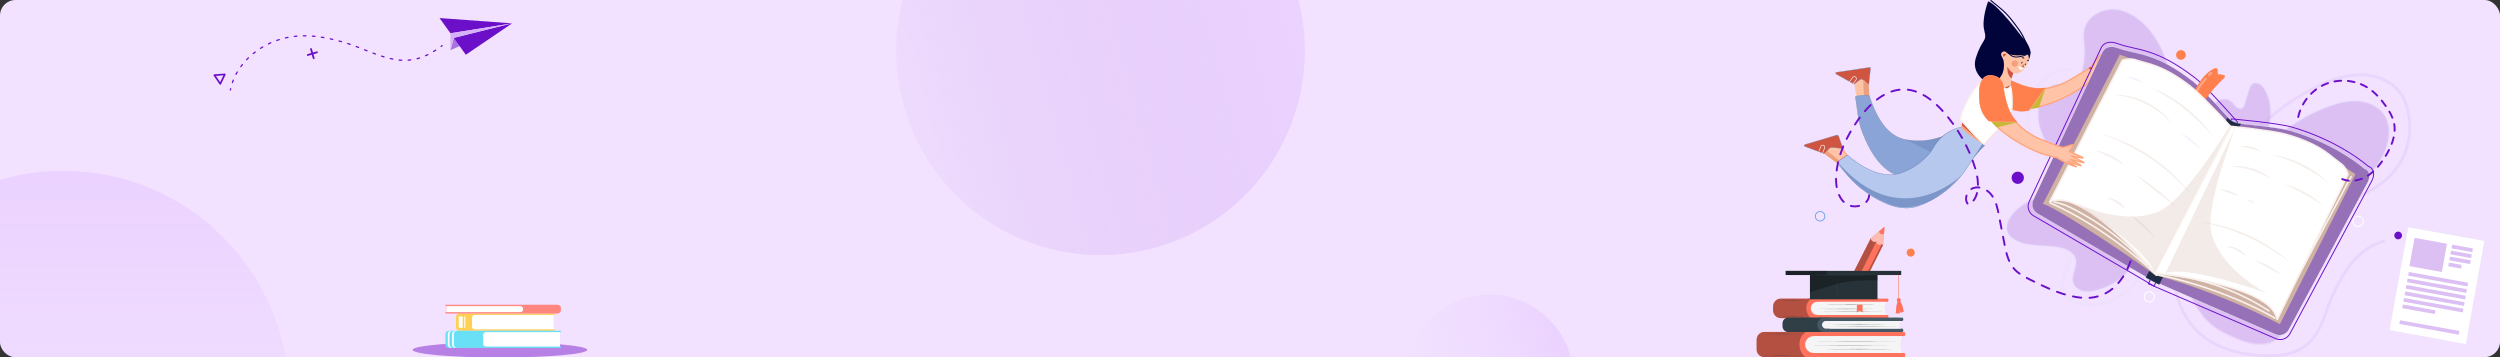 <svg width="1288" height="184" viewBox="0 0 1288 184" fill="none" xmlns="http://www.w3.org/2000/svg">
<rect x="0" y="0" width="1288" height="184" fill="#333333" stroke="none"/>
<g clip-path="url(#clip0_240_70003)">
<path d="M232.069 25.816L263.829 12.033L233.793 19.546L232.069 25.816Z" fill="#AA72E2"/>
<path d="M232.069 17.141L263.83 12.034L226.453 9.298L232.069 17.141Z" fill="#6C0FC9"/>
<path d="M233.794 19.546L239.991 28.208L263.83 12.033L233.794 19.546Z" fill="#6C0FC9"/>
<path d="M232.069 17.141V25.816L233.793 19.546L263.829 12.033L232.069 17.141Z" fill="#D5B1FA"/>
<path d="M227.246 24.238C227.147 24.238 227.048 24.191 226.981 24.105C226.869 23.96 226.902 23.749 227.048 23.643C227.219 23.511 227.398 23.379 227.576 23.247C227.721 23.134 227.926 23.167 228.039 23.313C228.151 23.458 228.118 23.663 227.973 23.775C227.794 23.907 227.616 24.046 227.444 24.172C227.384 24.218 227.312 24.238 227.246 24.238Z" fill="#6C0FC9"/>
<path d="M118.696 46.702C118.676 46.702 118.656 46.702 118.63 46.695C118.451 46.662 118.332 46.484 118.372 46.306C118.412 46.087 118.458 45.869 118.511 45.651C118.55 45.473 118.729 45.361 118.907 45.4C119.085 45.44 119.198 45.618 119.158 45.797C119.112 46.008 119.066 46.22 119.026 46.438C118.986 46.596 118.848 46.702 118.696 46.702Z" fill="#6C0FC9"/>
<path d="M119.733 42.857C119.7 42.857 119.661 42.85 119.628 42.837C119.456 42.778 119.363 42.586 119.423 42.414C119.568 41.992 119.727 41.569 119.892 41.152C119.958 40.981 120.15 40.901 120.321 40.967C120.493 41.033 120.572 41.225 120.506 41.397C120.341 41.806 120.189 42.216 120.05 42.626C120.004 42.771 119.872 42.857 119.733 42.857ZM121.597 38.595C121.544 38.595 121.491 38.582 121.445 38.556C121.286 38.47 121.22 38.272 121.306 38.106C121.517 37.71 121.735 37.32 121.96 36.93C122.052 36.772 122.257 36.719 122.409 36.812C122.568 36.904 122.621 37.109 122.528 37.261C122.304 37.637 122.092 38.021 121.887 38.41C121.828 38.536 121.716 38.595 121.597 38.595ZM124.068 34.664C124.002 34.664 123.929 34.644 123.876 34.598C123.731 34.492 123.698 34.281 123.803 34.136C124.068 33.772 124.339 33.422 124.616 33.065C124.728 32.92 124.94 32.9 125.079 33.012C125.224 33.125 125.244 33.336 125.131 33.475C124.861 33.818 124.59 34.169 124.332 34.525C124.273 34.611 124.167 34.664 124.068 34.664ZM206.962 31.367C206.955 31.367 206.948 31.367 206.942 31.367C206.499 31.347 206.05 31.314 205.601 31.268C205.422 31.248 205.283 31.09 205.303 30.905C205.323 30.72 205.482 30.594 205.667 30.607C206.109 30.654 206.545 30.68 206.975 30.706C207.16 30.713 207.299 30.872 207.285 31.05C207.279 31.228 207.133 31.367 206.962 31.367ZM210.285 31.328C210.113 31.328 209.968 31.195 209.955 31.023C209.942 30.838 210.08 30.68 210.259 30.667C210.701 30.634 211.131 30.587 211.567 30.535C211.739 30.515 211.91 30.64 211.937 30.819C211.957 30.997 211.831 31.162 211.653 31.189C211.21 31.242 210.761 31.288 210.312 31.321C210.298 31.328 210.292 31.328 210.285 31.328ZM127.054 31.096C126.975 31.096 126.889 31.063 126.823 31.004C126.691 30.878 126.684 30.667 126.81 30.535C127.12 30.211 127.431 29.894 127.754 29.583C127.887 29.458 128.091 29.458 128.224 29.59C128.349 29.722 128.349 29.927 128.217 30.059C127.9 30.363 127.596 30.68 127.292 30.997C127.226 31.063 127.14 31.096 127.054 31.096ZM202.35 30.766C202.33 30.766 202.304 30.766 202.284 30.759C201.848 30.673 201.412 30.581 200.976 30.475C200.797 30.436 200.685 30.257 200.724 30.079C200.764 29.9 200.949 29.788 201.121 29.834C201.55 29.933 201.98 30.026 202.409 30.112C202.588 30.145 202.707 30.323 202.667 30.502C202.641 30.66 202.502 30.766 202.35 30.766ZM214.871 30.574C214.725 30.574 214.586 30.475 214.553 30.33C214.507 30.151 214.613 29.973 214.791 29.927C215.214 29.814 215.637 29.695 216.053 29.563C216.225 29.511 216.41 29.603 216.469 29.781C216.522 29.953 216.43 30.138 216.251 30.198C215.822 30.33 215.392 30.455 214.956 30.568C214.923 30.568 214.897 30.574 214.871 30.574ZM197.844 29.629C197.811 29.629 197.778 29.623 197.751 29.616C197.322 29.491 196.899 29.358 196.476 29.22C196.304 29.167 196.205 28.975 196.265 28.803C196.317 28.632 196.509 28.539 196.681 28.592C197.104 28.724 197.52 28.856 197.943 28.982C198.115 29.035 198.22 29.22 198.161 29.392C198.115 29.537 197.982 29.629 197.844 29.629ZM219.251 29.028C219.126 29.028 219.007 28.956 218.947 28.83C218.874 28.665 218.947 28.467 219.112 28.394C219.509 28.215 219.912 28.03 220.302 27.839C220.467 27.76 220.665 27.826 220.744 27.991C220.824 28.156 220.758 28.354 220.592 28.433C220.189 28.632 219.786 28.823 219.377 29.002C219.344 29.022 219.297 29.028 219.251 29.028ZM193.43 28.149C193.39 28.149 193.351 28.143 193.318 28.13C192.902 27.978 192.485 27.819 192.069 27.667C191.897 27.601 191.811 27.409 191.877 27.238C191.944 27.066 192.135 26.98 192.3 27.046C192.717 27.205 193.126 27.357 193.542 27.509C193.714 27.568 193.8 27.76 193.741 27.931C193.688 28.07 193.562 28.149 193.43 28.149ZM130.47 27.945C130.378 27.945 130.278 27.905 130.212 27.826C130.1 27.687 130.12 27.476 130.259 27.363C130.602 27.079 130.952 26.802 131.309 26.531C131.455 26.418 131.659 26.451 131.772 26.597C131.884 26.742 131.851 26.947 131.712 27.059C131.362 27.323 131.018 27.594 130.675 27.878C130.622 27.918 130.543 27.945 130.47 27.945ZM223.367 26.861C223.255 26.861 223.149 26.802 223.083 26.702C222.991 26.544 223.037 26.346 223.196 26.247C223.572 26.022 223.942 25.784 224.312 25.546C224.464 25.447 224.669 25.487 224.768 25.645C224.867 25.797 224.821 26.002 224.669 26.101C224.292 26.346 223.916 26.584 223.533 26.815C223.486 26.848 223.427 26.861 223.367 26.861ZM189.083 26.484C189.043 26.484 189.003 26.478 188.964 26.458L187.728 25.969C187.556 25.903 187.477 25.711 187.543 25.54C187.609 25.368 187.801 25.288 187.973 25.355L189.208 25.843C189.38 25.91 189.459 26.101 189.393 26.273C189.34 26.405 189.215 26.484 189.083 26.484ZM134.243 25.216C134.13 25.216 134.025 25.163 133.965 25.064C133.866 24.912 133.912 24.707 134.064 24.608C134.441 24.37 134.824 24.132 135.207 23.908C135.366 23.815 135.564 23.868 135.663 24.026C135.756 24.185 135.703 24.383 135.544 24.482C135.168 24.707 134.791 24.938 134.421 25.176C134.362 25.203 134.302 25.216 134.243 25.216ZM184.755 24.773C184.715 24.773 184.676 24.767 184.636 24.753C184.226 24.595 183.81 24.436 183.394 24.278C183.222 24.212 183.136 24.02 183.202 23.855C183.268 23.683 183.453 23.597 183.625 23.663C184.041 23.822 184.458 23.98 184.867 24.139C185.039 24.205 185.125 24.396 185.059 24.568C185.013 24.694 184.887 24.773 184.755 24.773ZM180.381 23.174C180.348 23.174 180.308 23.168 180.275 23.154C179.859 23.016 179.436 22.877 179.02 22.738C178.848 22.685 178.749 22.494 178.808 22.322C178.868 22.15 179.053 22.051 179.225 22.11C179.647 22.243 180.07 22.388 180.493 22.527C180.665 22.586 180.757 22.771 180.698 22.943C180.652 23.088 180.52 23.174 180.381 23.174ZM138.3 22.943C138.181 22.943 138.062 22.877 138.002 22.758C137.923 22.593 137.989 22.395 138.154 22.315C138.557 22.117 138.96 21.932 139.37 21.747C139.535 21.674 139.733 21.747 139.806 21.912C139.879 22.077 139.806 22.276 139.641 22.348C139.238 22.527 138.841 22.712 138.445 22.91C138.399 22.936 138.346 22.943 138.3 22.943ZM175.941 21.8C175.914 21.8 175.881 21.793 175.848 21.787C175.425 21.668 174.996 21.549 174.573 21.43C174.395 21.384 174.296 21.199 174.342 21.027C174.388 20.848 174.567 20.743 174.745 20.796C175.174 20.915 175.604 21.033 176.027 21.152C176.205 21.205 176.304 21.384 176.251 21.562C176.212 21.701 176.08 21.8 175.941 21.8ZM142.594 21.152C142.456 21.152 142.33 21.067 142.284 20.934C142.224 20.763 142.31 20.571 142.489 20.512C142.911 20.36 143.334 20.221 143.764 20.089C143.936 20.036 144.127 20.128 144.18 20.307C144.233 20.478 144.14 20.663 143.962 20.723C143.539 20.855 143.123 20.994 142.707 21.139C142.667 21.146 142.627 21.152 142.594 21.152ZM171.435 20.624C171.408 20.624 171.382 20.624 171.362 20.617C170.933 20.518 170.503 20.419 170.067 20.326C169.889 20.287 169.776 20.108 169.816 19.937C169.856 19.758 170.027 19.646 170.206 19.686C170.642 19.778 171.071 19.877 171.507 19.983C171.686 20.023 171.798 20.201 171.752 20.379C171.725 20.518 171.587 20.624 171.435 20.624ZM147.061 19.864C146.909 19.864 146.777 19.758 146.737 19.606C146.697 19.428 146.81 19.25 146.988 19.21C147.424 19.111 147.86 19.018 148.303 18.932C148.481 18.899 148.653 19.012 148.693 19.197C148.726 19.375 148.613 19.547 148.428 19.587C147.999 19.672 147.57 19.758 147.14 19.857C147.114 19.864 147.087 19.864 147.061 19.864ZM166.876 19.692C166.856 19.692 166.836 19.692 166.816 19.686C166.38 19.613 165.944 19.54 165.508 19.474C165.33 19.448 165.204 19.276 165.231 19.098C165.257 18.919 165.429 18.794 165.607 18.82C166.05 18.886 166.486 18.959 166.929 19.032C167.107 19.064 167.233 19.236 167.2 19.415C167.173 19.58 167.034 19.692 166.876 19.692ZM151.646 19.084C151.481 19.084 151.336 18.959 151.316 18.794C151.296 18.615 151.428 18.45 151.607 18.43C152.049 18.377 152.498 18.338 152.941 18.298C153.113 18.278 153.285 18.417 153.298 18.602C153.311 18.787 153.179 18.946 152.994 18.959C152.558 18.998 152.115 19.038 151.679 19.091C151.673 19.084 151.659 19.084 151.646 19.084ZM162.271 19.058C162.257 19.058 162.251 19.058 162.238 19.058C161.801 19.012 161.359 18.979 160.923 18.946C160.738 18.932 160.606 18.774 160.619 18.589C160.632 18.404 160.791 18.265 160.976 18.285C161.418 18.318 161.861 18.358 162.31 18.404C162.495 18.424 162.627 18.582 162.608 18.767C162.581 18.932 162.436 19.058 162.271 19.058ZM156.291 18.794C156.113 18.794 155.961 18.648 155.961 18.47C155.961 18.285 156.106 18.14 156.284 18.133C156.734 18.126 157.176 18.126 157.626 18.133C157.811 18.133 157.956 18.285 157.949 18.47C157.949 18.648 157.797 18.794 157.619 18.794C157.619 18.794 157.619 18.794 157.612 18.794C157.176 18.787 156.74 18.787 156.291 18.794C156.298 18.794 156.291 18.794 156.291 18.794Z" fill="#6C0FC9"/>
<path d="M113.718 43.565C113.657 43.608 113.583 43.632 113.503 43.638C113.344 43.651 113.196 43.577 113.104 43.448L110.074 38.97C109.988 38.841 109.976 38.669 110.043 38.528C110.111 38.387 110.252 38.289 110.411 38.283L115.804 37.902C115.963 37.89 116.11 37.964 116.202 38.093C116.288 38.221 116.3 38.393 116.233 38.534L113.871 43.399C113.834 43.46 113.779 43.522 113.718 43.565ZM111.233 39.105L113.405 42.319L115.104 38.829L111.233 39.105Z" fill="#6C0FC9"/>
<path d="M163.757 26.794C163.684 26.543 163.42 26.398 163.169 26.477L161.246 27.045L160.678 25.122C160.605 24.871 160.341 24.726 160.09 24.805C159.839 24.878 159.693 25.142 159.773 25.393L160.341 27.316L158.418 27.884C158.167 27.957 158.022 28.221 158.101 28.472C158.174 28.723 158.438 28.869 158.689 28.789L160.612 28.221L161.18 30.144C161.253 30.395 161.517 30.54 161.768 30.461C162.019 30.388 162.164 30.124 162.085 29.873L161.517 27.95L163.44 27.382C163.684 27.309 163.829 27.045 163.757 26.794Z" fill="#6C0FC9"/>
<rect width="1288" height="184" rx="8" fill="#F2E2FF"/>
<path d="M232.069 25.816L263.829 12.033L233.793 19.545L232.069 25.816Z" fill="#AA72E2"/>
<path d="M232.069 17.141L263.83 12.033L226.453 9.298L232.069 17.141Z" fill="#6C0FC9"/>
<path d="M233.794 19.546L239.991 28.208L263.83 12.033L233.794 19.546Z" fill="#6C0FC9"/>
<path d="M232.069 17.14V25.816L233.793 19.545L263.829 12.033L232.069 17.14Z" fill="#D5B1FA"/>
<path d="M227.246 24.237C227.147 24.237 227.048 24.191 226.981 24.105C226.869 23.96 226.902 23.748 227.048 23.643C227.219 23.511 227.398 23.378 227.576 23.246C227.721 23.134 227.926 23.167 228.039 23.312C228.151 23.458 228.118 23.663 227.973 23.775C227.794 23.907 227.616 24.046 227.444 24.171C227.384 24.218 227.312 24.237 227.246 24.237Z" fill="#6C0FC9"/>
<path d="M118.696 46.702C118.676 46.702 118.656 46.702 118.63 46.695C118.451 46.662 118.332 46.484 118.372 46.305C118.412 46.087 118.458 45.869 118.511 45.651C118.55 45.473 118.729 45.36 118.907 45.4C119.085 45.44 119.198 45.618 119.158 45.797C119.112 46.008 119.066 46.219 119.026 46.437C118.986 46.596 118.848 46.702 118.696 46.702Z" fill="#6C0FC9"/>
<path d="M119.733 42.857C119.7 42.857 119.661 42.85 119.628 42.837C119.456 42.778 119.363 42.586 119.423 42.414C119.568 41.991 119.727 41.568 119.892 41.152C119.958 40.98 120.15 40.901 120.321 40.967C120.493 41.033 120.572 41.225 120.506 41.397C120.341 41.806 120.189 42.216 120.05 42.626C120.004 42.771 119.872 42.857 119.733 42.857ZM121.597 38.595C121.544 38.595 121.491 38.582 121.445 38.556C121.286 38.47 121.22 38.271 121.306 38.106C121.517 37.71 121.735 37.32 121.96 36.93C122.052 36.772 122.257 36.719 122.409 36.811C122.568 36.904 122.621 37.108 122.528 37.261C122.304 37.637 122.092 38.02 121.887 38.41C121.828 38.536 121.716 38.595 121.597 38.595ZM124.068 34.664C124.002 34.664 123.929 34.644 123.876 34.598C123.731 34.492 123.698 34.281 123.803 34.135C124.068 33.772 124.339 33.422 124.616 33.065C124.728 32.92 124.94 32.9 125.079 33.012C125.224 33.124 125.244 33.336 125.131 33.475C124.861 33.818 124.59 34.168 124.332 34.525C124.273 34.611 124.167 34.664 124.068 34.664ZM206.962 31.367C206.955 31.367 206.948 31.367 206.942 31.367C206.499 31.347 206.05 31.314 205.601 31.268C205.422 31.248 205.283 31.089 205.303 30.904C205.323 30.719 205.482 30.594 205.667 30.607C206.109 30.653 206.545 30.68 206.975 30.706C207.16 30.713 207.299 30.871 207.285 31.05C207.279 31.228 207.133 31.367 206.962 31.367ZM210.285 31.327C210.113 31.327 209.968 31.195 209.955 31.023C209.942 30.838 210.08 30.68 210.259 30.666C210.701 30.634 211.131 30.587 211.567 30.534C211.739 30.515 211.91 30.64 211.937 30.819C211.957 30.997 211.831 31.162 211.653 31.189C211.21 31.241 210.761 31.288 210.312 31.321C210.298 31.327 210.292 31.327 210.285 31.327ZM127.054 31.096C126.975 31.096 126.889 31.063 126.823 31.003C126.691 30.878 126.684 30.666 126.81 30.534C127.12 30.211 127.431 29.893 127.754 29.583C127.887 29.457 128.091 29.457 128.224 29.59C128.349 29.722 128.349 29.927 128.217 30.059C127.9 30.363 127.596 30.68 127.292 30.997C127.226 31.063 127.14 31.096 127.054 31.096ZM202.35 30.766C202.33 30.766 202.304 30.766 202.284 30.759C201.848 30.673 201.412 30.581 200.976 30.475C200.797 30.435 200.685 30.257 200.724 30.078C200.764 29.9 200.949 29.788 201.121 29.834C201.55 29.933 201.98 30.026 202.409 30.111C202.588 30.145 202.707 30.323 202.667 30.501C202.641 30.66 202.502 30.766 202.35 30.766ZM214.871 30.574C214.725 30.574 214.586 30.475 214.553 30.329C214.507 30.151 214.613 29.973 214.791 29.927C215.214 29.814 215.637 29.695 216.053 29.563C216.225 29.51 216.41 29.603 216.469 29.781C216.522 29.953 216.43 30.138 216.251 30.197C215.822 30.329 215.392 30.455 214.956 30.567C214.923 30.567 214.897 30.574 214.871 30.574ZM197.844 29.629C197.811 29.629 197.778 29.623 197.751 29.616C197.322 29.49 196.899 29.358 196.476 29.22C196.304 29.167 196.205 28.975 196.265 28.803C196.317 28.631 196.509 28.539 196.681 28.592C197.104 28.724 197.52 28.856 197.943 28.982C198.115 29.035 198.22 29.22 198.161 29.391C198.115 29.537 197.982 29.629 197.844 29.629ZM219.251 29.028C219.126 29.028 219.007 28.955 218.947 28.83C218.874 28.665 218.947 28.466 219.112 28.394C219.509 28.215 219.912 28.03 220.302 27.839C220.467 27.759 220.665 27.825 220.744 27.991C220.824 28.156 220.758 28.354 220.592 28.433C220.189 28.631 219.786 28.823 219.377 29.002C219.344 29.021 219.297 29.028 219.251 29.028ZM193.43 28.149C193.39 28.149 193.351 28.143 193.318 28.129C192.902 27.977 192.485 27.819 192.069 27.667C191.897 27.601 191.811 27.409 191.877 27.237C191.944 27.066 192.135 26.98 192.3 27.046C192.717 27.204 193.126 27.356 193.542 27.508C193.714 27.568 193.8 27.759 193.741 27.931C193.688 28.07 193.562 28.149 193.43 28.149ZM130.47 27.944C130.378 27.944 130.278 27.905 130.212 27.825C130.1 27.687 130.12 27.475 130.259 27.363C130.602 27.079 130.952 26.801 131.309 26.53C131.455 26.418 131.659 26.451 131.772 26.596C131.884 26.742 131.851 26.947 131.712 27.059C131.362 27.323 131.018 27.594 130.675 27.878C130.622 27.918 130.543 27.944 130.47 27.944ZM223.367 26.861C223.255 26.861 223.149 26.801 223.083 26.702C222.991 26.544 223.037 26.345 223.196 26.246C223.572 26.022 223.942 25.784 224.312 25.546C224.464 25.447 224.669 25.486 224.768 25.645C224.867 25.797 224.821 26.002 224.669 26.101C224.292 26.345 223.916 26.583 223.533 26.814C223.486 26.848 223.427 26.861 223.367 26.861ZM189.083 26.484C189.043 26.484 189.003 26.477 188.964 26.458L187.728 25.969C187.556 25.903 187.477 25.711 187.543 25.539C187.609 25.367 187.801 25.288 187.973 25.354L189.208 25.843C189.38 25.909 189.459 26.101 189.393 26.273C189.34 26.405 189.215 26.484 189.083 26.484ZM134.243 25.216C134.13 25.216 134.025 25.163 133.965 25.064C133.866 24.912 133.912 24.707 134.064 24.608C134.441 24.37 134.824 24.132 135.207 23.907C135.366 23.815 135.564 23.868 135.663 24.026C135.756 24.185 135.703 24.383 135.544 24.482C135.168 24.707 134.791 24.938 134.421 25.176C134.362 25.202 134.302 25.216 134.243 25.216ZM184.755 24.773C184.715 24.773 184.676 24.766 184.636 24.753C184.226 24.595 183.81 24.436 183.394 24.277C183.222 24.211 183.136 24.02 183.202 23.855C183.268 23.683 183.453 23.597 183.625 23.663C184.041 23.821 184.458 23.98 184.867 24.139C185.039 24.205 185.125 24.396 185.059 24.568C185.013 24.694 184.887 24.773 184.755 24.773ZM180.381 23.174C180.348 23.174 180.308 23.167 180.275 23.154C179.859 23.015 179.436 22.877 179.02 22.738C178.848 22.685 178.749 22.493 178.808 22.322C178.868 22.15 179.053 22.051 179.225 22.11C179.647 22.242 180.07 22.388 180.493 22.526C180.665 22.586 180.758 22.771 180.698 22.943C180.652 23.088 180.52 23.174 180.381 23.174ZM138.3 22.943C138.181 22.943 138.062 22.877 138.002 22.758C137.923 22.593 137.989 22.394 138.154 22.315C138.557 22.117 138.96 21.932 139.37 21.747C139.535 21.674 139.733 21.747 139.806 21.912C139.879 22.077 139.806 22.275 139.641 22.348C139.238 22.526 138.841 22.711 138.445 22.91C138.399 22.936 138.346 22.943 138.3 22.943ZM175.941 21.8C175.914 21.8 175.881 21.793 175.848 21.786C175.425 21.668 174.996 21.549 174.573 21.43C174.395 21.383 174.296 21.198 174.342 21.027C174.388 20.848 174.567 20.742 174.745 20.795C175.174 20.914 175.604 21.033 176.027 21.152C176.205 21.205 176.304 21.383 176.251 21.562C176.212 21.701 176.08 21.8 175.941 21.8ZM142.594 21.152C142.456 21.152 142.33 21.066 142.284 20.934C142.224 20.762 142.31 20.571 142.489 20.511C142.911 20.359 143.334 20.221 143.764 20.088C143.936 20.035 144.127 20.128 144.18 20.306C144.233 20.478 144.14 20.663 143.962 20.723C143.539 20.855 143.123 20.994 142.707 21.139C142.667 21.145 142.627 21.152 142.594 21.152ZM171.435 20.624C171.408 20.624 171.382 20.624 171.362 20.617C170.933 20.518 170.503 20.419 170.067 20.326C169.889 20.287 169.776 20.108 169.816 19.936C169.856 19.758 170.027 19.646 170.206 19.685C170.642 19.778 171.071 19.877 171.507 19.983C171.686 20.022 171.798 20.201 171.752 20.379C171.725 20.518 171.587 20.624 171.435 20.624ZM147.061 19.864C146.909 19.864 146.777 19.758 146.737 19.606C146.697 19.428 146.81 19.249 146.988 19.21C147.424 19.11 147.86 19.018 148.303 18.932C148.481 18.899 148.653 19.011 148.693 19.196C148.726 19.375 148.613 19.547 148.428 19.586C147.999 19.672 147.57 19.758 147.14 19.857C147.114 19.864 147.087 19.864 147.061 19.864ZM166.876 19.692C166.856 19.692 166.836 19.692 166.816 19.685C166.38 19.613 165.944 19.54 165.508 19.474C165.33 19.448 165.204 19.276 165.231 19.097C165.257 18.919 165.429 18.793 165.607 18.82C166.05 18.886 166.486 18.959 166.929 19.031C167.107 19.064 167.233 19.236 167.2 19.414C167.173 19.58 167.034 19.692 166.876 19.692ZM151.646 19.084C151.481 19.084 151.336 18.959 151.316 18.793C151.296 18.615 151.428 18.45 151.607 18.43C152.049 18.377 152.498 18.337 152.941 18.298C153.113 18.278 153.285 18.417 153.298 18.602C153.311 18.787 153.179 18.945 152.994 18.959C152.558 18.998 152.115 19.038 151.679 19.091C151.673 19.084 151.659 19.084 151.646 19.084ZM162.271 19.058C162.257 19.058 162.251 19.058 162.238 19.058C161.801 19.011 161.359 18.978 160.923 18.945C160.738 18.932 160.606 18.773 160.619 18.588C160.632 18.404 160.791 18.265 160.976 18.285C161.418 18.318 161.861 18.357 162.31 18.404C162.495 18.423 162.627 18.582 162.608 18.767C162.581 18.932 162.436 19.058 162.271 19.058ZM156.291 18.793C156.113 18.793 155.961 18.648 155.961 18.47C155.961 18.285 156.106 18.139 156.284 18.133C156.734 18.126 157.176 18.126 157.626 18.133C157.811 18.133 157.956 18.285 157.949 18.47C157.949 18.648 157.797 18.793 157.619 18.793C157.619 18.793 157.619 18.793 157.612 18.793C157.176 18.787 156.74 18.787 156.291 18.793C156.291 18.793 156.298 18.793 156.291 18.793Z" fill="#6C0FC9"/>
<path d="M113.718 43.564C113.657 43.607 113.583 43.632 113.503 43.638C113.344 43.65 113.196 43.577 113.104 43.448L110.074 38.97C109.988 38.841 109.976 38.669 110.043 38.528C110.111 38.387 110.252 38.289 110.411 38.282L115.804 37.902C115.963 37.89 116.11 37.964 116.202 38.092C116.288 38.221 116.3 38.393 116.233 38.534L113.871 43.399C113.834 43.46 113.779 43.521 113.718 43.564ZM111.233 39.105L113.405 42.319L115.104 38.828L111.233 39.105Z" fill="#6C0FC9"/>
<path d="M163.757 26.794C163.684 26.543 163.42 26.397 163.169 26.477L161.246 27.045L160.678 25.122C160.605 24.871 160.341 24.726 160.09 24.805C159.839 24.878 159.693 25.142 159.773 25.393L160.341 27.316L158.418 27.884C158.167 27.956 158.022 28.221 158.101 28.472C158.174 28.723 158.438 28.868 158.689 28.789L160.612 28.221L161.18 30.143C161.253 30.395 161.517 30.54 161.768 30.461C162.019 30.388 162.164 30.124 162.085 29.873L161.517 27.95L163.44 27.382C163.684 27.309 163.829 27.045 163.757 26.794Z" fill="#6C0FC9"/>
<circle cx="566.973" cy="26.141" r="105.281" transform="rotate(75 566.973 26.141)" fill="url(#paint0_linear_240_70003)"/>
<circle cx="767.259" cy="195.259" r="43.486" transform="rotate(75 767.259 195.259)" fill="url(#paint1_linear_240_70003)"/>
<circle cx="32.5" cy="204.5" r="116.5" fill="url(#paint2_linear_240_70003)"/>
<g clip-path="url(#clip1_240_70003)">
<g opacity="0.4">
<g opacity="0.4">
<g opacity="0.4">
<path d="M1137.45 106.695C1140.15 99.753 1143.55 93.093 1147.57 86.825C1151.58 80.547 1156.2 74.67 1161.34 69.274C1166.47 63.882 1172.12 58.976 1178.2 54.668C1184.45 50.243 1191.17 46.355 1198.23 43.371C1205.88 40.143 1214.46 38.05 1222.71 39.997C1229.41 41.58 1235.55 45.695 1238.26 52.185C1241.25 59.32 1241.5 67.827 1239.45 75.231C1237.7 81.565 1234.02 87.15 1229.19 91.571C1224.4 95.954 1218.59 99.183 1212.46 101.294C1206.22 103.443 1199.59 104.494 1192.99 104.301C1191.41 104.254 1189.84 104.136 1188.27 103.943C1187.33 103.825 1187.34 105.309 1188.27 105.423C1194.99 106.247 1201.88 105.715 1208.43 104.046C1214.95 102.387 1221.24 99.578 1226.65 95.568C1231.91 91.665 1236.37 86.618 1239.07 80.613C1242.44 73.124 1243.06 64.471 1241.18 56.506C1240.45 53.386 1239.32 50.257 1237.42 47.641C1235.26 44.658 1232.32 42.306 1229.02 40.69C1221.55 37.028 1213.04 37.169 1205.16 39.361C1200.83 40.567 1196.67 42.334 1192.65 44.323C1189.23 46.015 1185.89 47.882 1182.66 49.913C1176.17 53.994 1170.09 58.726 1164.53 63.995C1158.99 69.246 1153.96 75.043 1149.53 81.259C1145.11 87.475 1141.29 94.126 1138.19 101.091C1137.43 102.812 1136.7 104.546 1136.02 106.299C1135.68 107.19 1137.11 107.572 1137.45 106.695Z" fill="#6C0FC9"/>
</g>
</g>
<g opacity="0.4">
<path d="M1142.63 106.934C1156.4 84.179 1175.52 63.235 1200.67 54.549C1205.49 52.885 1210.59 51.683 1215.66 52.197C1220.73 52.711 1225.79 55.161 1228.49 59.478C1231.14 63.706 1231.2 69.126 1229.97 73.957C1227.79 82.483 1221.94 89.736 1214.91 95.029C1207.87 100.317 1199.67 103.823 1191.4 106.868" fill="#6C10B9"/>
<g opacity="0.4">
<path opacity="0.4" d="M1143.27 107.307C1149.01 97.82 1155.57 88.785 1163.2 80.712C1170.68 72.789 1179.2 65.79 1188.81 60.587C1193.77 57.901 1199.03 55.634 1204.47 54.131C1210.27 52.533 1216.68 52.019 1222.19 54.837C1224.58 56.058 1226.69 57.849 1228.06 60.182C1229.53 62.703 1230.07 65.644 1229.99 68.538C1229.86 74.151 1227.57 79.604 1224.43 84.19C1217.58 94.196 1206.57 100.139 1195.56 104.498C1194.11 105.069 1192.66 105.62 1191.21 106.157C1190.32 106.483 1190.7 107.915 1191.6 107.585C1203.29 103.268 1215.19 97.877 1223.33 88.078C1226.99 83.676 1229.84 78.473 1230.98 72.827C1232.13 67.087 1231.36 60.733 1227 56.468C1222.76 52.311 1216.58 50.935 1210.81 51.454C1204.62 52.01 1198.58 54.281 1192.97 56.864C1182.74 61.572 1173.56 68.368 1165.54 76.234C1157.39 84.223 1150.36 93.333 1144.25 102.952C1143.48 104.15 1142.74 105.356 1142 106.572C1141.5 107.378 1142.78 108.123 1143.27 107.307Z" fill="#659FEB"/>
</g>
</g>
<g opacity="0.4">
<g opacity="0.4">
<path d="M1119.67 147.536C1121.46 157.282 1125.88 166.524 1133.57 172.976C1140.13 178.476 1148.32 181.596 1156.7 183.001C1160.72 183.675 1164.81 183.991 1168.89 184.005C1174.77 184.024 1180.79 183.218 1185.97 180.253C1196.58 174.178 1198.26 161.18 1203.09 151.047C1207.78 141.211 1214.01 130.979 1224.36 126.351C1225.63 125.785 1226.95 125.328 1228.28 124.956C1229.2 124.701 1228.81 123.273 1227.89 123.528C1222.58 125.007 1217.88 127.958 1213.99 131.832C1210.04 135.767 1206.94 140.49 1204.3 145.372C1202.96 147.851 1201.7 150.382 1200.61 152.979C1199.5 155.599 1198.56 158.286 1197.58 160.958C1195.68 166.166 1193.57 171.558 1189.62 175.587C1185.29 179.994 1179.19 181.936 1173.15 182.398C1168.9 182.723 1164.56 182.52 1160.34 182.035C1152.17 181.092 1144.01 178.646 1137.21 173.914C1129.41 168.485 1124.34 160.265 1121.97 151.146C1121.63 149.821 1121.34 148.488 1121.1 147.144C1120.93 146.206 1119.5 146.602 1119.67 147.536Z" fill="#6C0FC9"/>
</g>
</g>
<g opacity="0.4">
<path d="M1127.12 107.382C1127.16 107.957 1126.48 108.452 1125.95 108.23C1120.83 92.861 1121.6 76.271 1120.83 60.096C1120.06 43.921 1117.25 26.827 1106.63 14.597C1102.11 9.403 1095.94 5.19 1089.06 4.851C1082.19 4.511 1074.86 9.036 1073.7 15.818C1073.26 18.415 1073.71 21.068 1073.9 23.698C1074.25 28.439 1073.75 33.246 1072.43 37.818C1071.99 39.317 1071.44 40.853 1070.29 41.909C1067.22 44.727 1062.2 42.625 1058.22 43.851C1055.5 44.685 1053.5 47.041 1052.24 49.582C1049.83 54.431 1049.62 60.191 1050.95 65.441C1052.29 70.691 1055.07 75.48 1058.38 79.768C1068 92.23 1082.44 100.868 1097.96 103.461" fill="#6C10B9"/>
<g opacity="0.4">
<path opacity="0.4" d="M1126.38 107.382C1126.38 107.523 1126.26 107.551 1126.15 107.518C1126.33 107.693 1126.5 107.862 1126.67 108.037C1123.53 98.554 1122.61 88.563 1122.2 78.632C1121.81 69.159 1121.87 59.648 1120.81 50.213C1119.85 41.716 1118.06 33.227 1114.45 25.437C1110.94 17.882 1105.48 10.549 1097.96 6.632C1094.34 4.747 1090.2 3.696 1086.12 4.257C1082.49 4.752 1078.94 6.439 1076.4 9.097C1075.15 10.402 1074.15 11.934 1073.53 13.631C1072.73 15.766 1072.69 18.066 1072.86 20.314C1073.05 22.859 1073.33 25.376 1073.25 27.935C1073.17 30.47 1072.84 32.992 1072.28 35.466C1071.81 37.516 1071.33 40.066 1069.64 41.499C1068.22 42.715 1066.21 42.762 1064.43 42.738C1062.48 42.715 1060.51 42.554 1058.6 42.988C1056.64 43.436 1054.92 44.633 1053.63 46.146C1050.74 49.511 1049.5 54.12 1049.41 58.48C1049.31 63.136 1050.55 67.698 1052.55 71.874C1054.5 75.927 1057.16 79.636 1060.1 83.025C1062.87 86.206 1065.96 89.095 1069.29 91.664C1075.97 96.806 1083.65 100.652 1091.78 102.867C1093.75 103.404 1095.75 103.838 1097.77 104.177C1098.71 104.332 1099.11 102.909 1098.16 102.749C1089.9 101.359 1081.98 98.286 1074.91 93.799C1067.76 89.265 1061.43 83.275 1056.74 76.215C1051.75 68.698 1048.63 58.753 1052.8 50.138C1053.65 48.366 1054.83 46.65 1056.48 45.524C1058.13 44.388 1060 44.152 1061.97 44.162C1063.9 44.171 1065.88 44.374 1067.79 43.954C1069.76 43.525 1071.33 42.291 1072.22 40.481C1073.24 38.416 1073.72 36.022 1074.11 33.774C1074.54 31.328 1074.76 28.849 1074.74 26.365C1074.71 21.879 1073.27 17.029 1075.48 12.834C1077.16 9.662 1080.27 7.4 1083.65 6.316C1087.43 5.1 1091.42 5.492 1095.09 6.934C1102.97 10.025 1108.73 17.312 1112.43 24.669C1116.24 32.252 1118.17 40.683 1119.19 49.068C1120.32 58.362 1120.3 67.741 1120.65 77.087C1121.01 86.918 1121.76 96.858 1124.58 106.335C1124.74 106.896 1124.92 107.457 1125.1 108.013C1125.28 108.565 1125.45 108.956 1126.09 109.012C1127.04 109.097 1127.84 108.32 1127.86 107.382C1127.88 106.43 1126.41 106.43 1126.38 107.382Z" fill="#659FEB"/>
</g>
</g>
<g opacity="0.4">
<g opacity="0.4">
<path opacity="0.4" d="M1067.68 35.238C1056.96 34.375 1047.25 42.764 1044.77 52.879C1043.4 58.468 1043.95 64.435 1045.92 69.812C1047.88 75.185 1051.24 79.922 1055.44 83.782C1060.17 88.122 1065.83 91.332 1071.81 93.627C1072.7 93.971 1073.08 92.538 1072.2 92.199C1062.19 88.349 1052.77 81.534 1048.22 71.561C1045.96 66.598 1044.95 60.924 1045.76 55.508C1046.52 50.414 1048.91 45.767 1052.69 42.251C1056.72 38.509 1062.14 36.27 1067.68 36.718C1068.63 36.793 1068.63 35.313 1067.68 35.238Z" fill="#659FEB"/>
</g>
</g>
<g opacity="0.4">
<path d="M1094.9 96.625C1086.09 94.358 1071.41 99.236 1062.32 99.523C1053.22 99.811 1043.86 102.794 1037.62 109.416C1034.83 112.38 1032.71 116.895 1034.73 120.425C1035.48 121.726 1036.7 122.692 1037.99 123.446C1044.96 127.509 1053.77 125.85 1061.66 127.57C1064.95 128.291 1068.49 130.03 1069.38 133.278C1070.5 137.373 1066.83 141.733 1068.18 145.758C1068.95 148.053 1071.25 149.58 1073.63 150.018C1076.01 150.456 1078.46 149.971 1080.78 149.292C1086.19 147.714 1091.35 145.018 1095.24 140.946C1099.13 136.878 1101.64 131.35 1101.46 125.727C1101.32 121.457 1116.03 99.113 1114.2 95.253" fill="#6C10B9"/>
<g opacity="0.4">
<path opacity="0.4" d="M1095.1 95.913C1091.82 95.088 1088.36 95.197 1085.02 95.522C1081.18 95.894 1077.38 96.587 1073.59 97.261C1070.16 97.874 1066.72 98.529 1063.24 98.741C1061.33 98.859 1059.43 98.929 1057.54 99.184C1055.58 99.448 1053.63 99.844 1051.73 100.381C1047.91 101.465 1044.22 103.124 1041.01 105.471C1037.87 107.771 1034.88 110.721 1033.66 114.51C1033.09 116.283 1032.98 118.248 1033.71 119.987C1034.46 121.83 1036 123.154 1037.7 124.13C1041.31 126.203 1045.49 126.821 1049.58 127.127C1053.7 127.433 1057.91 127.391 1061.94 128.39C1065.2 129.196 1068.86 131.161 1068.86 134.97C1068.85 138.679 1066.21 142.199 1067.47 145.951C1068.78 149.877 1073.25 151.258 1077.01 150.838C1079.23 150.593 1081.39 149.947 1083.48 149.189C1085.43 148.477 1087.33 147.624 1089.13 146.597C1092.68 144.57 1095.85 141.86 1098.2 138.495C1100.53 135.144 1102.02 131.161 1102.2 127.071C1102.22 126.5 1102.17 125.925 1102.22 125.355C1102.2 125.581 1102.25 125.214 1102.27 125.134C1102.3 124.973 1102.34 124.813 1102.39 124.653C1102.6 123.908 1102.91 123.121 1103.2 122.457C1105.2 117.819 1107.73 113.408 1110.04 108.921C1111.21 106.635 1112.36 104.34 1113.37 101.979C1114.1 100.277 1114.88 98.486 1115.07 96.625C1115.13 96.026 1115.09 95.437 1114.84 94.885C1114.44 94.018 1113.17 94.772 1113.56 95.63C1113.46 95.399 1113.57 95.701 1113.59 95.776C1113.62 95.885 1113.61 95.904 1113.6 95.776C1113.61 95.847 1113.61 95.918 1113.61 95.993C1113.62 96.125 1113.61 96.257 1113.61 96.389C1113.6 96.455 1113.6 96.521 1113.59 96.592C1113.57 96.743 1113.6 96.535 1113.57 96.733C1113.44 97.52 1113.21 98.284 1112.95 99.033C1112.22 101.102 1111.28 103.091 1110.31 105.061C1108.04 109.713 1105.51 114.228 1103.23 118.879C1102.41 120.562 1101.56 122.282 1101.01 124.083C1100.83 124.653 1100.71 125.237 1100.72 125.836C1100.74 127.825 1100.49 129.762 1099.91 131.666C1097.54 139.48 1090.79 144.9 1083.35 147.671C1079.67 149.043 1074.96 150.57 1071.3 148.378C1069.84 147.506 1068.76 146.078 1068.63 144.348C1068.49 142.539 1069.11 140.776 1069.6 139.056C1070.1 137.307 1070.52 135.502 1070.22 133.678C1069.95 132.043 1068.99 130.582 1067.73 129.535C1064.85 127.16 1060.99 126.547 1057.39 126.189C1053.34 125.784 1049.24 125.855 1045.22 125.157C1043.31 124.827 1041.4 124.323 1039.64 123.489C1037.92 122.669 1036.14 121.575 1035.24 119.822C1033.5 116.462 1035.85 112.39 1038.14 109.944C1040.77 107.139 1044.03 104.99 1047.53 103.444C1051.04 101.898 1054.85 100.956 1058.66 100.527C1060.42 100.329 1062.19 100.315 1063.95 100.169C1065.6 100.037 1067.25 99.811 1068.89 99.556C1075.97 98.453 1083.12 96.568 1090.34 96.78C1091.81 96.823 1093.27 96.978 1094.69 97.336C1095.63 97.572 1096.02 96.144 1095.1 95.913Z" fill="#659FEB"/>
</g>
</g>
<g opacity="0.4">
<g opacity="0.4">
<path opacity="0.4" d="M1066.91 127.698C1067.18 130.031 1066.25 132.449 1065.47 134.603C1064.5 137.285 1063.37 139.905 1062.54 142.639C1061.89 144.788 1061.24 147.366 1062.03 149.562C1063.08 152.479 1065.69 154.69 1068.43 155.972C1074.7 158.903 1082.16 158.069 1088.36 155.397C1095 152.541 1100.46 147.436 1104.2 141.305C1108.17 134.787 1110.25 127.284 1111.11 119.748C1111.21 118.824 1111.3 117.9 1111.37 116.976C1111.44 116.024 1109.96 116.029 1109.89 116.976C1109.35 124.216 1107.71 131.492 1104.37 137.978C1101.16 144.194 1096.37 149.506 1090.19 152.866C1084.49 155.962 1077.44 157.428 1071.14 155.444C1068.28 154.544 1065.52 152.856 1063.98 150.217C1063.44 149.284 1063.16 148.374 1063.16 147.295C1063.17 146.164 1063.41 145.052 1063.7 143.963C1064.4 141.324 1065.47 138.798 1066.43 136.248C1067.3 133.948 1068.21 131.563 1068.4 129.094C1068.44 128.627 1068.44 128.16 1068.39 127.694C1068.28 126.765 1066.8 126.756 1066.91 127.698Z" fill="#659FEB"/>
</g>
</g>
<g opacity="0.4">
<path d="M1111.55 100.44C1114.13 106.925 1127.04 149.667 1130.59 155.69C1132.86 159.555 1135.36 163.354 1138.7 166.347C1142.37 169.646 1146.9 171.823 1151.45 173.755C1157.89 176.494 1165.52 178.765 1171.63 175.353C1176.9 172.407 1179.33 165.894 1179.1 159.866C1178.88 153.838 1170.69 104.357 1168.32 98.809" fill="#6C10B9"/>
<g opacity="0.4">
<path d="M1110.84 100.638C1112.37 104.484 1113.54 108.49 1114.81 112.425C1116.86 118.731 1118.88 125.042 1120.94 131.338C1122.88 137.229 1124.82 143.125 1126.96 148.941C1127.67 150.864 1128.39 152.792 1129.24 154.658C1129.63 155.521 1130.09 156.317 1130.58 157.128C1131.93 159.366 1133.38 161.553 1135.05 163.58C1138.46 167.723 1142.86 170.616 1147.68 172.883C1152.29 175.051 1157.15 177.092 1162.25 177.672C1166.97 178.209 1171.82 177.054 1175.16 173.52C1178.17 170.329 1179.64 165.889 1179.83 161.563C1179.91 159.904 1179.73 158.278 1179.52 156.633C1179.26 154.474 1178.95 152.32 1178.64 150.167C1177.74 144.101 1176.76 138.045 1175.75 132.003C1174.67 125.631 1173.55 119.264 1172.33 112.915C1171.49 108.589 1170.72 104.187 1169.48 99.954C1169.33 99.441 1169.16 98.932 1168.95 98.437C1168.8 98.064 1168.26 97.994 1167.94 98.173C1167.56 98.39 1167.52 98.819 1167.68 99.186C1167.56 98.913 1167.69 99.229 1167.72 99.304C1167.76 99.422 1167.8 99.54 1167.84 99.657C1167.93 99.936 1168.01 100.214 1168.1 100.496C1168.31 101.25 1168.5 102.014 1168.68 102.777C1169.2 104.927 1169.65 107.085 1170.09 109.253C1171.3 115.225 1172.38 121.219 1173.42 127.224C1174.51 133.483 1175.55 139.751 1176.52 146.029C1177.17 150.28 1177.84 154.385 1178.26 158.603C1178.95 165.597 1175.94 173.746 1168.59 175.815C1163.83 177.153 1158.71 175.782 1154.22 174.09C1149.43 172.285 1144.51 170.088 1140.47 166.893C1136.55 163.782 1133.61 159.555 1131.16 155.228C1130.35 153.805 1129.9 152.537 1129.31 151.029C1127.26 145.741 1125.47 140.345 1123.69 134.963C1121.58 128.609 1119.53 122.237 1117.47 115.87C1115.97 111.228 1114.52 106.567 1112.89 101.962C1112.69 101.392 1112.48 100.822 1112.26 100.256C1111.92 99.37 1110.48 99.747 1110.84 100.638Z" fill="#6C10B9"/>
</g>
</g>
<g opacity="0.4">
<path d="M1160.89 83.939C1164.07 78.067 1167.27 72.114 1168.85 65.629C1170.42 59.144 1170.2 51.952 1166.79 46.216C1166.1 45.071 1165.27 43.959 1164.1 43.313C1162.94 42.663 1161.38 42.578 1160.33 43.398C1159.47 44.067 1159.1 45.17 1158.78 46.212C1157.97 48.809 1157.17 51.401 1156.36 53.998C1156.2 54.525 1156.02 55.077 1155.62 55.473C1154.72 56.378 1153.12 55.982 1152.15 55.148C1151.18 54.313 1150.54 53.14 1149.57 52.31C1147.03 50.142 1142.82 51.085 1140.63 53.606C1138.43 56.123 1144.21 98.625 1144.33 101.962" fill="#6C10B9"/>
<g opacity="0.4">
<path opacity="0.4" d="M1161.53 84.311C1164.76 78.349 1168.04 72.274 1169.61 65.634C1171.02 59.653 1170.96 53.116 1168.3 47.479C1167.11 44.963 1165.1 41.847 1161.91 42.069C1160.48 42.168 1159.34 43.007 1158.71 44.289C1157.97 45.797 1157.59 47.526 1157.09 49.124C1156.84 49.94 1156.59 50.755 1156.33 51.57C1156.05 52.48 1155.82 53.441 1155.46 54.323C1154.91 55.67 1153.42 55.303 1152.53 54.487C1151.41 53.479 1150.72 52.122 1149.44 51.287C1148.38 50.599 1147.08 50.307 1145.83 50.359C1144.58 50.411 1143.35 50.774 1142.25 51.367C1141.42 51.82 1140.42 52.489 1139.92 53.319C1139.57 53.884 1139.53 54.643 1139.47 55.279C1139.25 57.721 1139.43 60.214 1139.57 62.655C1140.02 70.135 1140.86 77.591 1141.7 85.032C1142.31 90.462 1143.07 95.886 1143.55 101.33C1143.57 101.537 1143.59 101.745 1143.59 101.952C1143.63 102.899 1145.11 102.904 1145.07 101.952C1145.01 100.406 1144.77 98.856 1144.6 97.319C1144.25 94.312 1143.89 91.305 1143.55 88.299C1142.7 80.923 1141.87 73.537 1141.3 66.133C1141.07 63.291 1140.87 60.435 1140.87 57.579C1140.87 56.665 1140.89 55.746 1141 54.841C1140.97 55.077 1141.03 54.648 1141.05 54.549C1141.08 54.417 1141.12 54.29 1141.15 54.162C1141.2 53.964 1141.14 54.191 1141.14 54.162C1141.14 54.153 1141.18 54.068 1141.2 54.059C1141.35 53.988 1140.95 54.299 1141.26 53.993C1141.48 53.766 1141.7 53.535 1141.95 53.333C1143.72 51.886 1146.51 51.231 1148.56 52.475C1149.79 53.22 1150.44 54.577 1151.48 55.529C1152.41 56.382 1153.76 56.957 1155.03 56.618C1156.56 56.208 1156.93 54.624 1157.34 53.29C1157.87 51.584 1158.4 49.878 1158.93 48.172C1159.17 47.404 1159.39 46.631 1159.65 45.872C1159.87 45.212 1160.15 44.487 1160.7 44.025C1161.77 43.124 1163.36 43.568 1164.35 44.359C1165.5 45.278 1166.26 46.659 1166.89 47.955C1167.54 49.294 1168.03 50.717 1168.38 52.164C1169.09 55.096 1169.19 58.154 1168.88 61.147C1168.22 67.58 1165.5 73.599 1162.54 79.273C1161.79 80.711 1161.02 82.134 1160.26 83.557C1159.8 84.406 1161.08 85.15 1161.53 84.311Z" fill="#659FEB"/>
</g>
</g>
</g>
<path d="M1028.85 51.499C1045.68 64.86 1074.54 43.793 1074.54 43.793L1080.47 38.684C1087.65 35.498 1090.02 33 1090.02 33L1085.35 35.145L1090.92 30.747C1091.07 30.625 1090.42 30.714 1090.25 30.804L1085.04 33.514L1090.4 28.749C1090.52 28.64 1090.39 28.452 1090.25 28.527L1083.85 32.057C1083.85 32.057 1088.89 27.396 1088.09 27.524C1087.29 27.651 1080.66 32.274 1080.66 32.274C1080.66 32.274 1083.4 27.825 1082.57 28.066C1082.03 28.221 1079.93 30.907 1078.52 32.774C1077.61 33.976 1077.87 34.386 1076.55 35.154L1067.01 40.805C1059 45.716 1044.78 49.453 1034.1 40.63C1034.1 40.63 1030.02 38.486 1026.51 42.798C1023 47.111 1028.85 51.499 1028.85 51.499Z" fill="#FFC3A8" stroke="#FFA47A" stroke-width="0.696" stroke-miterlimit="10" stroke-linecap="round" stroke-linejoin="round"/>
<path d="M1053.5 45.353C1047.09 46.22 1042.01 44.278 1034.1 40.635C1034.1 40.635 1030.02 38.491 1026.51 42.803C1023 47.115 1028.86 51.503 1028.86 51.503C1034.52 55.999 1038.26 58.153 1045.09 56.97L1053.5 45.353Z" fill="#FF7F4D" stroke="#FF7F4D" stroke-width="0.281" stroke-miterlimit="10"/>
<path d="M1053.87 45.315L1050.48 55.387C1050.48 55.387 1047.87 55.971 1046.24 55.99L1053.87 45.315Z" fill="#C7B836"/>
<path d="M1077.07 34.362C1077.36 34.814 1077.57 35.554 1077.27 35.743C1076.96 35.936 1076.25 35.502 1075.97 35.05" fill="#CF5540"/>
<path d="M1081.73 31.115C1081.73 31.115 1080.98 33.264 1080.98 33.203L1083.98 29.635L1081.73 31.115Z" fill="#CF5540"/>
<path d="M1024.29 0.693C1029.29 2.253 1041.78 19.106 1041.78 19.106C1043.53 20.596 1045.55 23.65 1046.12 26.567C1046.32 27.632 1045.6 30.766 1044.75 31.426L1028.11 44.929C1028.11 44.929 1014.72 40.188 1017.96 29.861C1021.19 19.535 1023.92 21.741 1022.33 15.826C1020.74 9.916 1024.29 0.693 1024.29 0.693Z" fill="#00043B"/>
<path d="M1045.38 25.408C1044.49 23.042 1043.62 20.652 1042.44 18.409C1041.2 16.052 1039.58 13.955 1037.98 11.844C1036.03 9.289 1034.04 6.848 1031.6 4.751C1029.74 3.153 1027.82 1.631 1025.93 0.075C1025.63 -0.17 1025.2 0.255 1025.5 0.5C1028.28 2.79 1031.25 4.953 1033.72 7.583C1034.89 8.823 1035.93 10.161 1036.97 11.509C1038.51 13.522 1040.1 15.525 1041.38 17.726C1042.81 20.205 1043.79 22.901 1044.8 25.568C1044.93 25.926 1045.52 25.771 1045.38 25.408Z" fill="#00043B"/>
<path d="M1034.44 27.297C1034.34 27.401 1034.19 27.401 1034.1 27.297C1033.72 26.859 1032.71 25.935 1031.48 26.892C1030.23 27.858 1031.58 29.559 1031.94 30.356C1032.47 31.52 1032.86 35.059 1031.63 37.968C1030.74 40.065 1027.13 43.788 1027.13 43.788C1027.13 43.788 1032.07 49.302 1035.69 46.894C1035.69 46.894 1036.04 39.122 1037.23 37.586C1037.26 37.553 1040.33 39.395 1043.81 34.183C1047.08 29.272 1043.84 26.199 1043.05 25.572C1042.4 25.04 1039.36 22.151 1034.44 27.297Z" fill="#FFC3A8"/>
<path d="M1035.95 43.746C1035.83 43.755 1030.88 46.168 1030.88 46.168C1030.88 46.168 1033.17 48.487 1035.69 46.889L1035.95 43.746Z" fill="#CF5540"/>
<path d="M1042.69 35.404L1039.92 33.858C1039.92 33.858 1039.87 35.573 1040.75 35.88C1041.63 36.191 1042.69 35.404 1042.69 35.404Z" fill="white"/>
<path d="M1033.64 28.004C1033.27 27.632 1032.57 27.453 1032.2 27.821C1031.83 28.188 1031.92 28.961 1032.29 29.333" fill="#CF5540"/>
<path d="M1042.56 33.019L1041.63 34.329L1042.4 34.668C1042.54 34.729 1042.69 34.621 1042.68 34.465L1042.56 33.019Z" fill="#CF5540"/>
<path d="M1045.28 27.957C1045.28 27.957 1037.28 29.649 1034.1 27.297C1030.91 24.945 1039.12 18.776 1042.18 22.433C1045.25 26.091 1045.28 27.957 1045.28 27.957Z" fill="#00043B"/>
<path d="M1037.26 37.596C1037.26 37.596 1035.47 36.761 1034.47 34.744C1033.91 33.618 1033.91 39.09 1036.37 40.381C1036.37 40.381 1036.81 38.896 1037.26 37.596Z" fill="#CF5540"/>
<path d="M1041.5 29.927C1041.15 29.97 1041.97 29.385 1042.36 29.479C1042.76 29.573 1043.01 29.927 1042.93 30.271C1042.93 30.271 1042.34 29.833 1041.5 29.927Z" fill="#00043B"/>
<path d="M1045.17 31.072C1044.86 30.803 1044.4 30.794 1044.17 31.063C1044.17 31.063 1044.63 31.214 1045.02 31.662" fill="#00043B"/>
<path d="M1041.46 32.166C1041.34 32.421 1041.34 32.675 1041.46 32.737C1041.59 32.798 1041.79 32.638 1041.91 32.383C1042.03 32.128 1042.03 31.874 1041.91 31.812C1041.79 31.751 1041.59 31.911 1041.46 32.166Z" fill="#00043B"/>
<path d="M1043.22 33.019C1043.1 33.264 1043.1 33.504 1043.22 33.566C1043.34 33.622 1043.53 33.471 1043.65 33.226C1043.77 32.981 1043.77 32.74 1043.65 32.684C1043.53 32.622 1043.34 32.773 1043.22 33.019Z" fill="#00043B"/>
<path opacity="0.37" d="M1036.53 32.312C1036.27 33.123 1036.73 33.985 1037.54 34.239C1038.35 34.494 1039.21 34.042 1039.47 33.231C1039.72 32.42 1039.27 31.558 1038.46 31.303C1037.65 31.049 1036.78 31.501 1036.53 32.312Z" fill="#E8632E" stroke="#E8632E" stroke-width="0.15" stroke-miterlimit="10"/>
<path d="M1032.89 25.567C1033.81 26.585 1034.6 27.74 1035.69 28.588C1036.69 29.371 1037.83 29.71 1039.1 29.625C1041.52 29.465 1044.18 28.753 1045.98 27.066C1046.22 26.849 1045.87 26.501 1045.64 26.717C1043.94 28.306 1041.38 28.98 1039.1 29.131C1037.79 29.215 1036.66 28.805 1035.67 27.938C1034.76 27.127 1034.05 26.114 1033.24 25.214C1033.02 24.983 1032.67 25.332 1032.89 25.567Z" fill="#00043B"/>
<path d="M963.018 50.052C962.452 46.329 962.122 37.129 962.122 37.129L946.171 37.991C948.199 38.972 955.331 43.402 955.331 43.402L956.59 50.495C956.585 50.495 963.023 49.986 963.018 50.052Z" fill="#FFC3A8"/>
<path d="M955.284 43.392L945.955 38.174C945.535 37.943 945.639 37.307 946.11 37.232C949.978 36.633 960.411 35.097 963.156 34.701C963.49 34.654 963.769 34.946 963.717 35.281C963.424 37.137 963.028 42.289 962.769 43.802C962.726 44.042 959.67 40.234 958.599 40.851C957.675 41.384 955.364 43.368 955.284 43.392Z" fill="#CF5540" stroke="#659FEB" stroke-width="0.15" stroke-miterlimit="10"/>
<path d="M954.732 43.124L956.203 41.149C956.552 40.682 956.453 40.018 955.987 39.669C955.52 39.32 954.855 39.419 954.506 39.886L952.855 42.101" stroke="#F8F1EE" stroke-width="0.341" stroke-miterlimit="10"/>
<path d="M960.099 45.728C960.198 47.958 960.344 50.182 960.344 50.182L963.127 50.05L962.769 43.801C962.769 43.801 960.491 41.223 960.127 41.251C959.944 41.265 959.995 43.499 960.099 45.728Z" fill="#EDA07C"/>
<path d="M951.581 79.97C949.105 77.51 946.658 70.016 946.658 70.016C946.658 70.016 929.73 75.031 929.886 75.083C930.037 75.134 940.154 78.919 940.154 78.919L946.346 83.561C946.351 83.557 951.039 80.243 951.581 79.97Z" fill="#FFC3A8" stroke="#FFA47A" stroke-width="0.615" stroke-miterlimit="10"/>
<path d="M939.856 79.182L929.805 75.436C929.357 75.266 929.367 74.62 929.824 74.484C933.569 73.343 943.677 70.341 946.337 69.558C946.657 69.464 947.247 69.983 947.346 70.308C947.959 72.334 949.138 75.553 949.699 76.609C949.813 76.826 943.677 75.525 942.705 76.288C941.865 76.948 940.144 79.347 939.856 79.182Z" fill="#CF5540" stroke="#659FEB" stroke-width="0.15" stroke-miterlimit="10"/>
<path d="M939.054 78.736L940.059 76.224C940.276 75.681 940.017 75.064 939.474 74.847C938.932 74.63 938.314 74.89 938.097 75.432L937.064 77.991" stroke="#F8F1EE" stroke-width="0.341" stroke-miterlimit="10"/>
<path d="M947.798 82.919L941.332 77.702L939.856 79.182L946.445 83.952L947.798 82.919Z" fill="#EDA07C"/>
<path d="M1014.09 67.653C1016.14 68.436 1017.6 70.147 1018.34 73.658C1019.08 77.169 1022.57 71.471 1022.49 74.996C1021.12 75.76 1013.65 85.384 1011.06 86.454C999.614 91.204 990.898 93.25 979.763 91.002C968.868 88.801 962.651 76.382 959.482 68.167C956.987 61.696 957.025 56.413 955.888 49.81C956.218 49.047 962.665 48.867 963.014 49.164C967.405 62.78 973.49 70.359 981.762 71.928C989.493 73.394 994.982 72.187 1000.61 70.377C1000.61 70.377 1006.93 64.91 1014.09 67.653Z" fill="#8AA4D7" stroke="#778091" stroke-width="0.142" stroke-miterlimit="10"/>
<g opacity="0.43">
<path opacity="0.43" d="M981.758 71.929C989.488 73.395 994.978 72.188 1000.61 70.378C1000.61 70.378 1006.93 64.911 1014.09 67.654C1016.14 68.437 1017.6 70.147 1018.34 73.659C1019.08 77.17 1022.37 71.839 1022.28 75.365C1020.91 76.128 1013.64 85.385 1011.06 86.454" fill="#365185"/>
</g>
<path d="M1021.82 73.682C1018.24 70.369 1011.42 65.114 1010.85 65.481C1004.69 66.221 998.709 71.024 995.945 76.293C995.412 77.306 994.766 78.253 994.002 79.102C990.526 82.971 986.616 86.336 980.102 88.839C972.245 91.86 962.666 89.126 951.756 79.865C950.554 81.138 946.328 83.127 946.45 83.951C950.898 88.966 953.648 93.18 959.18 97.369C966.203 102.686 978.032 109.972 988.45 106.107C997.831 102.629 1005.54 96.945 1011.78 88.853L1021.82 73.682Z" fill="#B6C8ED" stroke="#4465A6" stroke-width="0.142" stroke-miterlimit="10"/>
<path opacity="0.5" d="M1010.5 90.389C1010.5 90.389 979.145 120.977 946.889 83.631C946.889 83.631 954.37 96.564 969.726 103.699C970.486 103.171 986.437 116.98 1010.5 90.389Z" fill="#4465A6"/>
<path d="M1035.92 44.412C1036.14 44.84 1037.68 55.949 1035.52 59.686C1034.07 62.194 1025.91 69.668 1022.26 74.25C1022.26 74.25 1014.85 69.659 1010.71 65.681C1011.86 61.355 1015.76 44.572 1023.73 40.156C1023.73 40.156 1027.32 40.962 1028.7 41.541C1028.7 41.546 1033.03 48.88 1035.92 44.412Z" fill="#FFA47A" stroke="#FFA47A" stroke-width="0.696" stroke-miterlimit="10" stroke-linecap="round" stroke-linejoin="round"/>
<path d="M1011.05 63.193L1010.71 64.512L1019.72 72.411L1011.05 63.193Z" fill="#CF5540"/>
<path d="M1035.92 44.412C1036.14 44.84 1037.68 55.949 1035.52 59.686C1034.07 62.194 1025.91 69.668 1022.26 74.25C1022.26 74.25 1019.98 72.737 1009.89 61.44C1011.04 57.113 1015.77 44.567 1023.73 40.156C1023.73 40.156 1027.32 40.962 1028.7 41.541C1028.7 41.546 1033.03 48.88 1035.92 44.412Z" fill="white" stroke="#F8F1EE" stroke-width="0.696" stroke-miterlimit="10"/>
<path d="M1022.26 74.254C1022.26 74.254 1019.98 72.741 1009.89 61.444C1011.04 57.118 1015.77 44.572 1023.73 40.16C1023.73 40.16 1027.32 40.966 1028.7 41.546" fill="white"/>
<path d="M1022.26 74.254C1022.26 74.254 1019.98 72.741 1009.89 61.444C1011.04 57.118 1015.77 44.572 1023.73 40.16C1023.73 40.16 1027.32 40.966 1028.7 41.546" stroke="#F8F1EE" stroke-width="0.696" stroke-miterlimit="10" stroke-linecap="round" stroke-linejoin="round"/>
<path d="M1106.8 146.192L1172.55 174.503C1175.23 175.639 1178.33 174.555 1179.72 172.001L1221.84 93.397C1223.5 90.329 1223.43 86.827 1220.12 85.687C1220.12 85.687 1205.82 72.726 1180.64 65.435C1173.34 63.324 1149.68 61.255 1149.68 61.255L1106.8 146.192Z" stroke="#6C0FC9" stroke-width="0.5" stroke-miterlimit="10" stroke-linecap="round" stroke-linejoin="round"/>
<path d="M1109.74 147.398L1047.64 111.141C1045.14 109.643 1044.19 106.494 1045.44 103.869L1082.52 24.648C1084.02 21.491 1087.59 21.232 1090.87 22.433C1101.22 26.227 1110.42 24.281 1131.16 40.338C1137.16 44.99 1152.78 62.899 1152.78 62.899L1109.74 147.398Z" stroke="#6C0FC9" stroke-width="0.5" stroke-miterlimit="10" stroke-linecap="round" stroke-linejoin="round"/>
<path d="M1218.06 86.838C1218.06 86.838 1204.3 74.372 1180.08 67.359C1173.36 65.412 1152.23 63.508 1150.43 63.348C1148.49 61.142 1135.24 46.084 1129.89 41.942C1109.96 26.507 1101.11 28.378 1091.17 24.73C1088.01 23.575 1084.59 23.825 1083.14 26.855L1047.5 103.003C1046.29 105.529 1047.21 108.555 1049.61 109.993L1109.18 144.77L1109.26 144.774L1172.3 172.27C1174.88 173.359 1177.86 172.317 1179.2 169.862L1219.71 94.256C1221.31 91.301 1221.24 87.936 1218.06 86.838Z" fill="#9771B7" stroke="white" stroke-width="0.142" stroke-miterlimit="10"/>
<path d="M1105.59 143.022L1112.37 146.556L1154.41 63.829C1154.41 63.829 1150.8 63.825 1147.55 60.728L1105.59 143.022Z" fill="#1D2B47" stroke="#1D2B47" stroke-width="0.142" stroke-miterlimit="10"/>
<path d="M1213.49 89.77C1213.49 89.77 1185.11 69.292 1149.45 65.267C1125.21 38.973 1092.1 28.157 1092.1 28.157L1052.51 105.035C1060.43 107.17 1103.68 136.476 1110.14 141.679L1110.07 141.816C1110.14 141.82 1110.24 141.834 1110.36 141.853C1110.61 142.065 1110.8 142.23 1110.88 142.334L1111.06 141.99C1117.32 143.314 1146.02 152.076 1174.61 167.007L1213.49 89.77Z" fill="#CFB2A3"/>
<path d="M1129.63 49.67C1129.63 49.67 1133.43 38.486 1141.32 35.211C1141.77 35.027 1142.27 35.324 1142.31 35.805L1142.55 38.321L1145.52 38.722C1146.12 38.802 1146.36 39.537 1145.92 39.947C1142.98 42.69 1135.18 50.735 1135.41 53.714L1129.63 49.67Z" fill="#FF7F4D" stroke="#FF7F4D" stroke-width="0.281" stroke-miterlimit="10"/>
<g opacity="0.76">
<g opacity="0.76">
<g opacity="0.76">
<path opacity="0.76" d="M1131.49 49.699C1131.82 48.865 1132.03 47.993 1132.4 47.173C1132.74 46.405 1133.16 45.67 1133.62 44.968C1134.56 43.539 1135.66 42.239 1136.79 40.957C1137.24 40.434 1136.48 39.661 1136.02 40.188C1134.83 41.536 1133.66 42.913 1132.68 44.416C1132.21 45.142 1131.78 45.901 1131.43 46.692C1131.03 47.578 1130.8 48.512 1130.44 49.412C1130.18 50.062 1131.24 50.34 1131.49 49.699Z" fill="#F2FCF9"/>
</g>
</g>
<g opacity="0.76">
<g opacity="0.76">
<path opacity="0.76" d="M1138.39 39.059C1138.81 38.701 1139.23 38.347 1139.65 37.989C1139.75 37.904 1139.81 37.735 1139.81 37.603C1139.81 37.471 1139.75 37.311 1139.65 37.216C1139.55 37.122 1139.41 37.051 1139.26 37.056C1139.11 37.061 1139 37.117 1138.88 37.216C1138.46 37.575 1138.03 37.928 1137.61 38.286C1137.51 38.371 1137.45 38.541 1137.45 38.673C1137.45 38.805 1137.51 38.965 1137.61 39.059C1137.72 39.153 1137.85 39.224 1138 39.219C1138.15 39.21 1138.27 39.158 1138.39 39.059Z" fill="#F2FCF9"/>
</g>
</g>
</g>
<path d="M1093.48 31.011C1098.91 29.64 1099.06 30.714 1104.48 32.109C1109.9 33.5 1113.77 34.98 1118.6 37.784C1123.06 40.371 1128.46 44.057 1132.16 47.653C1138.12 53.464 1143.49 58.823 1149.06 65.016L1109.96 140.235C1109.96 140.235 1072.93 95.829 1055.99 104.086L1093.48 31.011Z" fill="white"/>
<path d="M1093.59 31.417C1095.26 30.997 1097.03 30.597 1098.75 30.908C1100.41 31.205 1102 31.869 1103.62 32.317C1105.75 32.906 1107.89 33.458 1109.99 34.202C1112.01 34.919 1113.96 35.776 1115.86 36.761C1119.81 38.807 1123.59 41.258 1127.12 43.939C1130.84 46.758 1134.09 50.118 1137.4 53.408C1141.28 57.286 1145.09 61.241 1148.76 65.317C1148.73 65.148 1148.71 64.978 1148.69 64.804C1148.34 65.473 1147.99 66.147 1147.64 66.816C1146.7 68.64 1145.74 70.469 1144.8 72.293C1143.39 74.993 1141.99 77.694 1140.58 80.394C1138.88 83.674 1137.17 86.95 1135.47 90.23C1133.59 93.836 1131.72 97.446 1129.84 101.051C1127.95 104.694 1126.06 108.338 1124.17 111.976C1122.4 115.374 1120.63 118.767 1118.87 122.165C1117.38 125.036 1115.88 127.906 1114.39 130.776C1113.32 132.84 1112.25 134.905 1111.18 136.964C1110.85 137.605 1110.51 138.241 1110.18 138.882C1110.01 139.208 1109.78 139.542 1109.66 139.886C1109.64 139.929 1109.61 139.971 1109.59 140.014C1109.81 139.985 1110.04 139.957 1110.26 139.929C1109 138.421 1107.7 136.955 1106.38 135.498C1103.21 131.978 1099.93 128.547 1096.55 125.224C1092.35 121.105 1087.98 117.137 1083.34 113.508C1079.02 110.128 1074.43 106.924 1069.37 104.737C1065.6 103.106 1061.14 101.848 1057.09 103.181C1056.64 103.328 1056.21 103.507 1055.78 103.714C1055.98 103.907 1056.17 104.101 1056.36 104.294C1056.7 103.643 1057.03 102.993 1057.36 102.343C1058.27 100.575 1059.18 98.808 1060.08 97.036C1061.43 94.406 1062.78 91.776 1064.13 89.146C1065.77 85.951 1067.41 82.755 1069.05 79.56C1070.85 76.063 1072.64 72.561 1074.44 69.064C1076.25 65.529 1078.06 61.999 1079.87 58.465C1081.56 55.17 1083.26 51.876 1084.94 48.581C1086.38 45.782 1087.82 42.987 1089.25 40.188C1090.28 38.185 1091.3 36.186 1092.33 34.183C1092.82 33.236 1093.32 32.293 1093.79 31.337C1093.81 31.294 1093.83 31.256 1093.85 31.214C1094.1 30.729 1093.37 30.305 1093.12 30.785C1092.79 31.436 1092.46 32.086 1092.12 32.736C1091.22 34.504 1090.31 36.271 1089.4 38.043C1088.05 40.673 1086.7 43.303 1085.35 45.933C1083.71 49.128 1082.08 52.324 1080.43 55.519C1078.64 59.016 1076.85 62.518 1075.05 66.015C1073.24 69.55 1071.43 73.08 1069.61 76.614C1067.92 79.909 1066.23 83.203 1064.54 86.498C1063.11 89.297 1061.67 92.092 1060.23 94.891C1059.21 96.894 1058.18 98.893 1057.15 100.896C1056.67 101.843 1056.16 102.786 1055.69 103.742C1055.67 103.785 1055.65 103.822 1055.63 103.865C1055.43 104.251 1055.83 104.628 1056.21 104.445C1059.9 102.663 1064.25 103.615 1067.89 105.034C1072.86 106.966 1077.39 110.029 1081.62 113.239C1086.26 116.769 1090.63 120.671 1094.82 124.725C1098.33 128.113 1101.72 131.624 1105 135.23C1106.05 136.394 1107.11 137.567 1108.14 138.75C1108.62 139.307 1109.07 139.938 1109.6 140.452C1109.62 140.475 1109.64 140.504 1109.66 140.527C1109.83 140.73 1110.21 140.669 1110.33 140.442C1110.68 139.773 1111.03 139.099 1111.37 138.43C1112.32 136.606 1113.28 134.777 1114.22 132.953C1115.63 130.253 1117.03 127.552 1118.44 124.852C1120.14 121.572 1121.85 118.296 1123.55 115.016C1125.42 111.41 1127.3 107.8 1129.17 104.195C1131.07 100.552 1132.96 96.909 1134.85 93.27C1136.62 89.872 1138.39 86.479 1140.15 83.081C1141.64 80.21 1143.14 77.34 1144.63 74.47C1145.7 72.406 1146.77 70.341 1147.84 68.282C1148.35 67.306 1148.87 66.34 1149.36 65.36C1149.38 65.317 1149.4 65.275 1149.43 65.233C1149.52 65.058 1149.49 64.865 1149.36 64.719C1146.03 61.019 1142.59 57.418 1139.07 53.888C1135.7 50.5 1132.38 46.989 1128.62 44.029C1125.04 41.21 1121.19 38.675 1117.18 36.502C1113.36 34.433 1109.31 32.944 1105.12 31.841C1103.93 31.53 1102.75 31.195 1101.57 30.823C1100.78 30.568 1099.98 30.295 1099.15 30.13C1097.21 29.739 1095.26 30.135 1093.36 30.606C1092.83 30.733 1093.06 31.549 1093.59 31.417Z" fill="#F8F1EE"/>
<path d="M1169.19 159.781C1162.77 155.629 1155.96 152.085 1148.88 149.191C1141.74 146.274 1134.33 144.026 1126.77 142.494C1122.57 141.641 1118.32 141.014 1114.04 140.599C1113.5 140.548 1113.51 141.391 1114.04 141.443C1121.62 142.169 1129.12 143.616 1136.42 145.737C1143.73 147.862 1150.83 150.662 1157.62 154.097C1161.44 156.035 1165.17 158.179 1168.76 160.507C1169.22 160.809 1169.65 160.078 1169.19 159.781Z" fill="#F8F1EE"/>
<path d="M1110.64 141.754C1118.9 143.413 1127.05 145.628 1135.05 148.249C1143.36 150.973 1151.54 154.14 1159.46 157.844C1163.68 159.814 1167.82 161.94 1171.85 164.263C1172.32 164.537 1172.75 163.806 1172.28 163.533C1164.96 159.315 1157.27 155.738 1149.44 152.585C1141.32 149.319 1133 146.519 1124.56 144.2C1120.04 142.956 1115.47 141.858 1110.87 140.934C1110.34 140.83 1110.11 141.646 1110.64 141.754Z" fill="#F8F1EE"/>
<path d="M1058.24 104.52C1062.11 105.114 1065.66 106.806 1069.09 108.606C1072.39 110.331 1075.6 112.193 1078.74 114.186C1085.01 118.169 1090.95 122.67 1096.48 127.633C1099.57 130.408 1102.53 133.335 1105.36 136.385C1105.73 136.785 1106.33 136.187 1105.96 135.786C1100.86 130.281 1095.32 125.21 1089.38 120.624C1083.47 116.057 1077.19 111.981 1070.61 108.451C1066.78 106.401 1062.81 104.369 1058.47 103.705C1057.94 103.62 1057.7 104.435 1058.24 104.52Z" fill="#F8F1EE"/>
<path d="M1056.08 104.921C1063.9 108.343 1071.38 112.509 1078.58 117.076C1086.12 121.86 1093.37 127.105 1100.28 132.756C1103.92 135.735 1107.46 138.831 1110.88 142.064C1111.28 142.437 1111.88 141.843 1111.48 141.466C1105.24 135.575 1098.6 130.117 1091.69 125.032C1084.5 119.744 1077.01 114.847 1069.21 110.516C1065.07 108.22 1060.84 106.086 1056.5 104.191C1056.01 103.974 1055.58 104.705 1056.08 104.921Z" fill="#F8F1EE"/>
<path d="M1210.9 90.783C1207.07 98.017 1203.23 105.247 1199.39 112.481C1195.56 119.716 1191.72 126.945 1187.89 134.18C1185.72 138.261 1183.55 142.348 1181.39 146.429C1181.13 146.91 1181.86 147.339 1182.12 146.858C1185.95 139.623 1189.79 132.394 1193.63 125.159C1197.46 117.925 1201.3 110.695 1205.13 103.461C1207.3 99.379 1209.47 95.293 1211.63 91.212C1211.89 90.731 1211.16 90.302 1210.9 90.783Z" fill="#F8F1EE"/>
<path d="M1209.72 89.725C1207.63 84.531 1206.67 85.04 1202.35 81.482C1198.03 77.928 1194.56 75.675 1189.45 73.418C1184.73 71.34 1178.57 69.148 1173.49 68.281C1165.27 66.886 1157.84 65.957 1149.55 65.104L1110.04 140.696C1110.04 140.696 1169.93 146.092 1173.22 164.633L1209.72 89.725Z" fill="white"/>
<path d="M1210.12 89.612C1209.52 88.133 1208.88 86.639 1207.85 85.404C1207.03 84.433 1205.97 83.712 1204.96 82.967C1203.28 81.737 1201.71 80.38 1200.05 79.126C1198.29 77.792 1196.45 76.562 1194.53 75.474C1190.53 73.207 1186.18 71.472 1181.81 70.016C1179.54 69.262 1177.23 68.593 1174.89 68.112C1172.38 67.593 1169.82 67.24 1167.28 66.863C1161.39 65.986 1155.48 65.289 1149.55 64.681C1149.42 64.667 1149.25 64.77 1149.19 64.888C1148.84 65.562 1148.49 66.236 1148.13 66.91C1147.18 68.743 1146.22 70.577 1145.26 72.405C1143.85 75.115 1142.43 77.825 1141.01 80.535C1139.28 83.844 1137.56 87.148 1135.82 90.456C1133.93 94.08 1132.04 97.7 1130.14 101.324C1128.23 104.982 1126.32 108.639 1124.41 112.296C1122.62 115.708 1120.84 119.116 1119.06 122.528C1117.55 125.412 1116.04 128.292 1114.53 131.176C1113.45 133.25 1112.37 135.324 1111.28 137.398C1110.77 138.383 1110.23 139.358 1109.74 140.348C1109.71 140.39 1109.7 140.433 1109.67 140.475C1109.52 140.777 1109.71 141.083 1110.04 141.111C1112.02 141.29 1113.99 141.531 1115.96 141.781C1120.76 142.389 1125.55 143.133 1130.32 144.015C1136.25 145.117 1142.15 146.432 1147.94 148.143C1153.37 149.75 1158.81 151.668 1163.73 154.51C1167.28 156.561 1171.14 159.374 1172.48 163.437C1172.62 163.861 1172.73 164.299 1172.81 164.738C1172.87 165.086 1173.43 165.157 1173.58 164.837C1173.91 164.172 1174.24 163.503 1174.56 162.838C1175.44 161.024 1176.33 159.209 1177.21 157.395C1178.52 154.713 1179.82 152.027 1181.14 149.345C1182.74 146.055 1184.34 142.761 1185.95 139.471C1187.7 135.885 1189.44 132.293 1191.19 128.707C1192.95 125.082 1194.72 121.463 1196.49 117.839C1198.13 114.459 1199.78 111.085 1201.43 107.706C1202.82 104.85 1204.21 101.994 1205.6 99.142C1206.6 97.087 1207.6 95.032 1208.6 92.978C1209.08 92.002 1209.57 91.031 1210.03 90.051C1210.05 90.008 1210.07 89.966 1210.09 89.924C1210.33 89.438 1209.6 89.009 1209.36 89.495C1209.03 90.159 1208.71 90.828 1208.38 91.493C1207.5 93.308 1206.61 95.122 1205.73 96.936C1204.43 99.618 1203.12 102.305 1201.81 104.986C1200.2 108.276 1198.6 111.57 1197 114.86C1195.25 118.447 1193.5 122.038 1191.75 125.624C1189.99 129.249 1188.22 132.868 1186.46 136.493C1184.81 139.872 1183.16 143.246 1181.52 146.626C1180.13 149.482 1178.73 152.338 1177.34 155.189C1176.34 157.244 1175.34 159.299 1174.34 161.354C1174.03 161.995 1173.71 162.64 1173.4 163.281C1173.24 163.602 1173.02 163.941 1172.91 164.28C1172.9 164.323 1172.87 164.365 1172.85 164.408C1173.11 164.441 1173.37 164.474 1173.63 164.507C1172.86 160.303 1169.44 157.183 1166.04 154.935C1161.36 151.843 1156.01 149.802 1150.7 148.101C1144.85 146.23 1138.87 144.816 1132.85 143.633C1127.77 142.634 1122.66 141.809 1117.52 141.13C1115.86 140.909 1114.19 140.706 1112.53 140.518C1112 140.461 1111.48 140.404 1110.95 140.348C1110.69 140.32 1110.39 140.244 1110.13 140.268C1110.1 140.272 1110.06 140.263 1110.03 140.258C1110.15 140.47 1110.28 140.682 1110.39 140.895C1110.75 140.221 1111.1 139.547 1111.45 138.873C1112.41 137.039 1113.36 135.206 1114.32 133.377C1115.74 130.667 1117.16 127.957 1118.57 125.247C1120.3 121.939 1122.03 118.635 1123.76 115.327C1125.66 111.702 1127.55 108.083 1129.44 104.458C1131.35 100.801 1133.27 97.144 1135.18 93.487C1136.96 90.074 1138.74 86.667 1140.53 83.255C1142.04 80.37 1143.54 77.491 1145.05 74.606C1146.13 72.533 1147.22 70.459 1148.3 68.385C1148.64 67.74 1148.98 67.094 1149.32 66.448C1149.49 66.123 1149.72 65.784 1149.85 65.435C1149.86 65.392 1149.89 65.35 1149.91 65.308C1149.79 65.378 1149.67 65.449 1149.55 65.515C1154.73 66.047 1159.91 66.646 1165.06 67.377C1169.92 68.069 1174.8 68.743 1179.51 70.162C1183.91 71.486 1188.28 73.159 1192.38 75.261C1194.26 76.228 1196.07 77.316 1197.81 78.523C1199.64 79.795 1201.34 81.237 1203.1 82.604C1204.31 83.547 1205.66 84.367 1206.75 85.446C1207.97 86.648 1208.68 88.26 1209.31 89.825C1209.51 90.338 1210.33 90.117 1210.12 89.612Z" fill="#F8F1EE"/>
<path opacity="0.42" d="M1148.68 65.182C1148.68 65.182 1125.23 103.754 1111.95 109.098C1093.63 116.464 1070.08 104.918 1070.08 104.918C1070.08 104.918 1105.99 128.049 1109.95 140.242L1148.68 65.182Z" fill="#E0CFC8"/>
<path opacity="0.42" d="M1152.21 64.521C1152.21 64.521 1135.58 106.486 1139.34 120.295C1144.51 139.34 1167.94 151.132 1167.94 151.132C1167.94 151.132 1127.81 136.47 1115.69 140.674L1152.21 64.521Z" fill="#E0CFC8"/>
<g opacity="0.46">
<g opacity="0.46">
<path opacity="0.46" d="M1095.65 39.522C1096.48 39.451 1097.25 39.536 1098.01 39.677C1098.39 39.734 1098.76 39.847 1099.13 39.936C1099.49 40.045 1099.85 40.167 1100.22 40.285C1100.56 40.431 1100.92 40.563 1101.27 40.719C1101.61 40.893 1101.96 41.039 1102.29 41.242C1102.96 41.619 1103.61 42.052 1104.2 42.642L1104.16 42.736C1102.72 42.255 1101.3 41.727 1099.87 41.223C1098.45 40.686 1097.02 40.177 1095.61 39.616L1095.65 39.522Z" fill="#659FEB"/>
</g>
<g opacity="0.46">
<path d="M1108.78 45.432L1109.95 45.885L1111.11 46.37L1113.4 47.402L1115.63 48.538C1116.37 48.939 1117.09 49.353 1117.82 49.763C1118.54 50.192 1119.26 50.621 1119.97 51.069L1122.07 52.45L1124.11 53.911L1126.12 55.428L1128.06 57.031C1128.69 57.582 1129.33 58.124 1129.95 58.685L1131.77 60.415C1132.37 61.004 1132.95 61.602 1133.54 62.206C1134.1 62.823 1134.68 63.431 1135.23 64.058L1136.85 65.971L1138.38 67.96C1138.88 68.629 1139.36 69.313 1139.83 70.006L1139.75 70.072C1135.5 64.972 1130.72 60.325 1125.5 56.22C1120.31 52.092 1114.69 48.496 1108.75 45.531L1108.78 45.432Z" fill="#CFB2A3"/>
</g>
<g opacity="0.46">
<path d="M1090.3 48.901L1091.31 48.91L1092.33 48.953L1094.37 49.127L1096.39 49.448C1097.06 49.584 1097.73 49.745 1098.4 49.891C1099.06 50.065 1099.72 50.249 1100.38 50.447L1102.33 51.107C1102.96 51.356 1103.6 51.625 1104.23 51.884L1106.1 52.751L1107.91 53.732C1108.5 54.085 1109.1 54.429 1109.68 54.792L1111.37 55.956C1111.93 56.366 1112.46 56.786 1113 57.21C1113.52 57.658 1114.05 58.096 1114.55 58.553L1116.02 59.986L1117.38 61.513C1117.82 62.036 1118.24 62.573 1118.64 63.115L1118.57 63.186C1114.88 59.27 1110.47 56.041 1105.65 53.647C1100.85 51.224 1095.63 49.627 1090.28 49.009L1090.3 48.901Z" fill="#CFB2A3"/>
</g>
<g opacity="0.46">
<path opacity="0.46" d="M1123.66 68.662C1124.77 69.105 1125.76 69.675 1126.72 70.293C1127.21 70.59 1127.66 70.934 1128.13 71.254C1128.59 71.594 1129.03 71.947 1129.48 72.291C1129.91 72.663 1130.35 73.022 1130.77 73.403C1131.18 73.799 1131.61 74.167 1132 74.586C1132.81 75.397 1133.57 76.26 1134.23 77.245L1134.17 77.32L1128.85 73.064L1123.6 68.733L1123.66 68.662Z" fill="#659FEB"/>
</g>
<g opacity="0.46">
<path d="M1082.92 69.185C1084.03 69.482 1085.16 69.76 1086.26 70.123L1087.92 70.646C1088.47 70.825 1089.02 71.018 1089.57 71.207C1091.75 71.994 1093.89 72.894 1096.01 73.837C1100.24 75.759 1104.31 78.05 1108.17 80.642C1112.01 83.263 1115.7 86.119 1119.05 89.342C1120.75 90.935 1122.36 92.604 1123.94 94.296C1124.71 95.158 1125.47 96.025 1126.23 96.897C1126.99 97.764 1127.73 98.65 1128.47 99.541L1128.4 99.612C1125.19 96.294 1122 92.967 1118.54 89.917C1115.11 86.844 1111.44 84.04 1107.62 81.467C1103.81 78.879 1099.8 76.584 1095.67 74.529C1091.54 72.489 1087.26 70.745 1082.89 69.274L1082.92 69.185Z" fill="#CFB2A3"/>
</g>
<g opacity="0.46">
<path d="M1079.82 77.602C1081.2 77.748 1082.53 78.097 1083.82 78.531C1084.47 78.733 1085.1 79.002 1085.73 79.252C1086.35 79.52 1086.97 79.817 1087.58 80.11C1088.18 80.435 1088.78 80.751 1089.37 81.099C1089.95 81.462 1090.53 81.811 1091.08 82.216C1092.2 82.999 1093.26 83.866 1094.2 84.893L1094.15 84.978C1091.88 83.531 1089.54 82.207 1087.14 81.005C1084.75 79.775 1082.29 78.672 1079.79 77.701L1079.82 77.602Z" fill="#CFB2A3"/>
</g>
<g opacity="0.46">
<path d="M1100.36 90.068L1101.08 90.478L1101.79 90.916L1103.19 91.788C1104.11 92.392 1105.03 93.004 1105.92 93.641C1106.83 94.263 1107.7 94.932 1108.59 95.578L1111.19 97.59C1112.04 98.288 1112.9 98.971 1113.74 99.673C1114.57 100.39 1115.42 101.087 1116.22 101.832C1117.05 102.558 1117.85 103.312 1118.65 104.07C1119.42 104.862 1120.23 105.612 1120.96 106.441L1120.9 106.521L1110.57 98.372L1100.3 90.144L1100.36 90.068Z" fill="#CFB2A3"/>
</g>
<g opacity="0.46">
<path d="M1085.84 102.1C1086.81 101.983 1087.77 102.157 1088.66 102.449C1089.12 102.581 1089.54 102.789 1089.97 102.977C1090.38 103.189 1090.78 103.425 1091.18 103.665C1091.56 103.934 1091.94 104.198 1092.3 104.49C1092.65 104.796 1093 105.088 1093.32 105.433C1093.96 106.097 1094.54 106.832 1094.97 107.695L1094.9 107.77C1093.55 106.597 1092.15 105.466 1090.64 104.504C1089.89 104.014 1089.12 103.557 1088.32 103.166C1087.51 102.774 1086.68 102.435 1085.82 102.195L1085.84 102.1Z" fill="#CFB2A3"/>
</g>
<g opacity="0.46">
<path d="M1098.02 110.848C1099.26 111.555 1100.38 112.385 1101.47 113.256C1102.02 113.681 1102.53 114.152 1103.06 114.595C1103.57 115.057 1104.08 115.533 1104.58 116.004C1105.07 116.494 1105.56 116.98 1106.04 117.479C1106.51 117.993 1107 118.488 1107.44 119.025C1108.35 120.076 1109.21 121.17 1109.97 122.386L1109.9 122.456L1103.89 116.725L1097.96 110.919L1098.02 110.848Z" fill="#CFB2A3"/>
</g>
</g>
<g opacity="0.46">
<g opacity="0.46">
<path d="M1154.36 75.44C1155.27 75.209 1156.19 75.172 1157.08 75.214C1157.53 75.219 1157.97 75.294 1158.41 75.337C1158.85 75.407 1159.29 75.497 1159.72 75.587C1160.15 75.704 1160.58 75.817 1161.01 75.959C1161.43 76.119 1161.84 76.251 1162.25 76.449C1163.07 76.817 1163.86 77.26 1164.57 77.877L1164.54 77.971C1162.87 77.443 1161.19 76.948 1159.49 76.562C1157.79 76.138 1156.07 75.827 1154.34 75.539L1154.36 75.44Z" fill="#CFB2A3"/>
</g>
<g opacity="0.46">
<path d="M1170.78 79.852C1172.12 79.989 1173.43 80.267 1174.75 80.517L1176.71 80.997C1177.36 81.176 1178 81.379 1178.65 81.568C1179.29 81.775 1179.92 81.987 1180.56 82.213L1182.44 82.934C1183.06 83.194 1183.68 83.472 1184.3 83.736L1186.13 84.593L1187.91 85.536C1188.5 85.871 1189.09 86.191 1189.67 86.535L1191.38 87.61C1191.94 87.977 1192.5 88.364 1193.04 88.75C1193.58 89.151 1194.13 89.542 1194.66 89.952L1196.22 91.225C1197.22 92.129 1198.23 93.011 1199.14 93.996L1199.08 94.071C1194.95 90.725 1190.44 87.841 1185.68 85.484C1180.93 83.095 1175.91 81.228 1170.75 79.942L1170.78 79.852Z" fill="#CFB2A3"/>
</g>
<g opacity="0.46">
<path d="M1149.88 85.634C1151.68 85.408 1153.5 85.465 1155.29 85.686C1156.19 85.785 1157.08 85.969 1157.97 86.148C1158.42 86.252 1158.85 86.369 1159.29 86.483L1160.6 86.864L1161.88 87.321C1162.3 87.491 1162.73 87.642 1163.14 87.821C1163.97 88.198 1164.79 88.566 1165.59 89.013C1167.17 89.881 1168.68 90.899 1170.01 92.133L1169.96 92.218C1166.93 90.366 1163.67 88.891 1160.29 87.816C1156.92 86.713 1153.42 86.007 1149.88 85.738V85.634Z" fill="#CFB2A3"/>
</g>
<g opacity="0.46">
<path d="M1177.12 94.9C1178.93 95.329 1180.67 95.942 1182.38 96.644C1183.23 96.983 1184.06 97.384 1184.9 97.761C1185.73 98.162 1186.55 98.586 1187.37 99.01C1188.17 99.462 1188.97 99.91 1189.76 100.386C1190.54 100.881 1191.32 101.352 1192.08 101.885C1193.6 102.922 1195.07 104.043 1196.42 105.321L1196.37 105.405C1193.28 103.45 1190.12 101.611 1186.89 99.891C1183.68 98.143 1180.41 96.507 1177.08 94.994L1177.12 94.9Z" fill="#CFB2A3"/>
</g>
<g opacity="0.46">
<path d="M1143.61 97.596C1144.55 97.553 1145.45 97.671 1146.32 97.846C1146.77 97.916 1147.19 98.048 1147.62 98.147C1148.04 98.27 1148.46 98.411 1148.88 98.543C1149.29 98.703 1149.71 98.854 1150.12 99.024C1150.52 99.212 1150.93 99.377 1151.32 99.594C1152.11 100.004 1152.88 100.471 1153.6 101.093L1153.56 101.187C1151.88 100.645 1150.22 100.051 1148.55 99.486C1146.89 98.887 1145.23 98.312 1143.58 97.69L1143.61 97.596Z" fill="#CFB2A3"/>
</g>
<g opacity="0.46">
<path opacity="0.46" d="M1157.32 102.893C1157.83 102.808 1158.24 102.841 1158.62 102.898C1159 102.959 1159.35 103.063 1159.68 103.204C1160.01 103.345 1160.32 103.524 1160.63 103.76C1160.93 104 1161.24 104.269 1161.53 104.703L1161.5 104.802C1160.74 104.67 1160 104.415 1159.28 104.128C1158.58 103.807 1157.89 103.444 1157.26 102.982L1157.32 102.893Z" fill="#659FEB"/>
</g>
<g opacity="0.46">
<path d="M1134.3 114.393L1135.85 114.581L1137.4 114.803L1140.49 115.34L1143.55 116.037L1146.58 116.829C1147.58 117.121 1148.59 117.418 1149.58 117.739L1152.55 118.766L1155.47 119.911L1158.36 121.151C1162.17 122.9 1165.87 124.874 1169.37 127.17L1171.97 128.927L1174.51 130.761L1176.95 132.726C1177.74 133.4 1178.53 134.088 1179.3 134.786L1179.24 134.866C1172.68 129.771 1165.51 125.473 1157.94 122.061C1150.39 118.62 1142.43 116.061 1134.28 114.492L1134.3 114.393Z" fill="#CFB2A3"/>
</g>
<g opacity="0.46">
<path d="M1146.75 127.284C1147.72 126.85 1148.86 126.878 1149.87 127.081C1150.4 127.166 1150.88 127.345 1151.37 127.51C1151.86 127.694 1152.32 127.92 1152.77 128.141C1153.22 128.396 1153.66 128.646 1154.08 128.924C1154.48 129.221 1154.9 129.499 1155.28 129.829C1156.05 130.47 1156.77 131.167 1157.4 132.001L1157.34 132.086C1155.68 131.021 1154.05 129.923 1152.31 129.023C1151.44 128.561 1150.55 128.141 1149.63 127.83C1148.7 127.524 1147.73 127.317 1146.76 127.383L1146.75 127.284Z" fill="#CFB2A3"/>
</g>
<g opacity="0.46">
<path d="M1162.04 134.258C1163.33 134.564 1164.53 135.021 1165.71 135.53C1166.31 135.771 1166.87 136.068 1167.45 136.332C1168.02 136.619 1168.59 136.921 1169.15 137.218C1169.7 137.543 1170.25 137.854 1170.8 138.184C1171.33 138.533 1171.88 138.858 1172.4 139.235C1173.46 139.961 1174.48 140.743 1175.43 141.667L1175.38 141.756L1168.67 138.094L1162 134.343L1162.04 134.258Z" fill="#CFB2A3"/>
</g>
</g>
<path d="M1019.99 45.867C1018.43 67.283 1052.11 79.24 1052.11 79.24L1059.67 81.252C1066.36 85.385 1069.76 85.937 1069.76 85.937L1065.35 83.293L1072.12 85.413C1072.31 85.465 1071.87 84.98 1071.7 84.89L1066.52 82.114L1073.48 83.858C1073.64 83.896 1073.72 83.679 1073.58 83.608L1067.05 80.319C1067.05 80.319 1073.75 81.855 1073.19 81.266C1072.63 80.677 1066.05 78.08 1066.05 78.08C1066.05 78.08 1068.2 74.889 1068.01 74.607C1067.7 74.145 1065.39 75.502 1063.03 75.874C1061.54 76.11 1050.33 71.345 1050.33 71.345C1041.76 67.499 1030.66 57.876 1031.93 44.081C1031.93 44.081 1031.4 39.504 1025.86 39.042C1020.32 38.566 1019.99 45.867 1019.99 45.867Z" fill="#FFC3A8" stroke="#FFA47A" stroke-width="0.696" stroke-miterlimit="10" stroke-linecap="round" stroke-linejoin="round"/>
<path d="M1038.97 62.748C1034.64 57.946 1033.38 52.658 1031.94 44.071C1031.94 44.071 1031.41 39.494 1025.87 39.032C1020.32 38.566 1019.99 45.871 1019.99 45.871C1019.47 53.077 1019.8 57.385 1024.62 62.352L1038.97 62.748Z" fill="#FF7F4D" stroke="#FF7F4D" stroke-width="0.281" stroke-miterlimit="10"/>
<path d="M1039.4 63.06L1028.77 65.595C1028.77 65.595 1027.01 64.092 1026.07 62.748L1039.4 63.06Z" fill="#C7B836"/>
<path d="M1097.64 134.64C1093.33 146.682 1085.02 154.275 1073.09 153.441C1063.51 152.771 1054.63 148.412 1046.03 144.132C1043.09 142.667 1040.07 141.149 1037.86 138.712C1034.6 135.131 1033.56 130.121 1032.63 125.37C1031.71 120.633 1030.8 115.897 1029.88 111.16C1029.18 107.55 1028.43 103.817 1026.31 100.811C1024.2 97.804 1020.31 95.716 1016.8 96.833C1013.3 97.954 1011.5 103.139 1014.27 105.566C1020.1 102.069 1019.71 93.515 1017.74 87.016C1014.44 76.166 1008.76 66.047 1001.23 57.574C996.059 51.758 989.39 46.451 981.612 46.102C971.543 45.65 963.072 53.525 957.28 61.768C951.276 70.313 946.64 80.139 945.989 90.555C945.663 95.796 946.682 101.682 950.875 104.85C955.063 108.017 962.779 105.886 962.959 100.636" stroke="#6C0FC9" stroke-width="1" stroke-miterlimit="10" stroke-linecap="round" stroke-linejoin="round" stroke-dasharray="4.29 4.29"/>
<path d="M1206.72 92.266C1210.85 93.983 1215.74 93.069 1219.56 90.729C1223.37 88.389 1226.25 84.788 1228.66 81.015C1232.04 75.718 1234.7 69.404 1233.38 63.262C1232.68 60.043 1230.94 57.148 1229.03 54.462C1226.65 51.111 1223.91 47.947 1220.52 45.627C1213.79 41.037 1204.64 40.275 1197.25 43.695C1189.86 47.116 1184.51 54.593 1183.65 62.701" stroke="#6C0FC9" stroke-width="1" stroke-miterlimit="10" stroke-linecap="round" stroke-linejoin="round" stroke-dasharray="3.46 3.46"/>
<path d="M1237.5 121.687C1237.3 122.771 1236.25 123.483 1235.17 123.276C1234.08 123.073 1233.37 122.027 1233.58 120.947C1233.78 119.863 1234.83 119.152 1235.91 119.359C1236.99 119.562 1237.7 120.603 1237.5 121.687Z" fill="#6C0FC9"/>
<path d="M1214.91 116.697C1216.38 116.697 1217.57 115.507 1217.57 114.038C1217.57 112.57 1216.38 111.38 1214.91 111.38C1213.44 111.38 1212.25 112.57 1212.25 114.038C1212.25 115.507 1213.44 116.697 1214.91 116.697Z" stroke="white" stroke-width="0.5" stroke-miterlimit="10"/>
<path d="M1126.08 28.762C1125.82 30.115 1124.52 31.005 1123.16 30.751C1121.81 30.496 1120.92 29.191 1121.17 27.838C1121.43 26.486 1122.73 25.595 1124.09 25.849C1125.45 26.104 1126.34 27.409 1126.08 28.762Z" fill="#FF7F4D"/>
<path d="M1109.96 153.425C1109.68 154.868 1108.29 155.82 1106.85 155.546C1105.41 155.273 1104.45 153.883 1104.73 152.44C1105 150.998 1106.39 150.046 1107.83 150.32C1109.28 150.593 1110.23 151.983 1109.96 153.425Z" stroke="white" stroke-width="0.5" stroke-miterlimit="10"/>
<path d="M1042.65 92.176C1042.33 93.891 1040.68 95.018 1038.96 94.693C1037.24 94.367 1036.12 92.718 1036.44 91.002C1036.77 89.287 1038.42 88.16 1040.13 88.486C1041.85 88.811 1042.98 90.46 1042.65 92.176Z" fill="#6C0FC9"/>
<path d="M984.394 132.217C985.543 132.217 986.474 131.287 986.474 130.139C986.474 128.991 985.543 128.061 984.394 128.061C983.246 128.061 982.315 128.991 982.315 130.139C982.315 131.287 983.246 132.217 984.394 132.217Z" fill="#FF7F4D"/>
<path d="M937.711 113.87C939.063 113.87 940.159 112.775 940.159 111.424C940.159 110.073 939.063 108.978 937.711 108.978C936.359 108.978 935.264 110.073 935.264 111.424C935.264 112.775 936.359 113.87 937.711 113.87Z" stroke="#659FEB" stroke-width="0.447" stroke-miterlimit="10"/>
<path d="M1240.62 116.924L1230.99 170.143L1270.42 177.274L1280.06 124.056L1240.62 116.924Z" fill="white"/>
<path d="M1270.42 177.279C1270.42 177.279 1270.43 177.19 1270.46 177.022C1270.49 176.853 1270.53 176.601 1270.59 176.275C1270.71 175.617 1270.88 174.643 1271.11 173.377C1271.56 170.846 1272.23 167.146 1273.07 162.459C1274.75 153.095 1277.15 139.799 1279.99 124.047L1280.04 124.124C1268.19 121.981 1254.77 119.559 1240.62 116.998H1240.61L1240.7 116.937C1237.09 136.787 1233.76 155.177 1231.04 170.152L1230.99 170.083C1242.93 172.257 1252.77 174.049 1259.64 175.299C1263.08 175.927 1265.77 176.419 1267.6 176.753C1268.52 176.922 1269.22 177.052 1269.69 177.138C1270.17 177.229 1270.42 177.279 1270.42 177.279C1270.42 177.279 1270.18 177.24 1269.71 177.157C1269.24 177.074 1268.54 176.95 1267.63 176.787C1265.8 176.46 1263.11 175.979 1259.68 175.365C1252.8 174.129 1242.93 172.354 1230.98 170.205L1230.92 170.194L1230.93 170.133C1233.64 155.158 1236.96 136.765 1240.56 116.912L1240.57 116.84L1240.64 116.854H1240.65C1254.81 119.417 1268.22 121.848 1280.07 123.994L1280.14 124.005L1280.13 124.072C1277.26 139.835 1274.83 153.145 1273.13 162.514C1272.27 167.19 1271.6 170.885 1271.14 173.41C1270.9 174.668 1270.73 175.636 1270.61 176.292C1270.55 176.615 1270.5 176.861 1270.47 177.03C1270.43 177.196 1270.42 177.279 1270.42 177.279Z" fill="#E0E0E0"/>
<path d="M1260.7 125.576L1243.96 122.548L1241.32 137.122L1258.06 140.15L1260.7 125.576Z" fill="#DCC0F4"/>
<path d="M1274.05 127.992L1263.34 126.053L1262.99 127.956L1273.71 129.894L1274.05 127.992Z" fill="#DCC0F4"/>
<path d="M1271.58 145.662L1240.99 140.129L1240.65 142.032L1271.24 147.565L1271.58 145.662Z" fill="#DCC0F4"/>
<path d="M1270.98 149.01L1240.38 143.477L1240.04 145.379L1270.63 150.912L1270.98 149.01Z" fill="#DCC0F4"/>
<path d="M1270.37 152.358L1239.78 146.825L1239.43 148.728L1270.03 154.261L1270.37 152.358Z" fill="#DCC0F4"/>
<path d="M1269.77 155.705L1239.17 150.172L1238.83 152.074L1269.42 157.607L1269.77 155.705Z" fill="#DCC0F4"/>
<path d="M1269.16 159.053L1238.56 153.52L1238.22 155.422L1268.81 160.955L1269.16 159.053Z" fill="#DCC0F4"/>
<path d="M1267.08 170.527L1236.49 164.994L1236.14 166.897L1266.73 172.43L1267.08 170.527Z" fill="#DCC0F4"/>
<path d="M1254.75 159.905L1237.96 156.867L1237.62 158.769L1254.41 161.807L1254.75 159.905Z" fill="#DCC0F4"/>
<path d="M1273.5 131.07L1262.78 129.132L1262.43 131.034L1273.15 132.972L1273.5 131.07Z" fill="#DCC0F4"/>
<path d="M1272.94 134.148L1262.22 132.21L1261.88 134.112L1272.6 136.05L1272.94 134.148Z" fill="#DCC0F4"/>
<path d="M1268.27 136.48L1261.66 135.285L1261.32 137.187L1267.93 138.382L1268.27 136.48Z" fill="#DCC0F4"/>
<path d="M936.723 163.922H917.48C915.28 163.922 913.497 162.14 913.497 159.941V157.81C913.497 155.611 915.28 153.829 917.48 153.829H936.723V163.922Z" fill="#FF725E"/>
<path d="M972.278 155.506H931.692V153.831H972.278C972.644 153.831 972.939 154.126 972.939 154.492V154.846C972.937 155.211 972.641 155.506 972.278 155.506Z" fill="#FF725E"/>
<path d="M972.278 163.921H931.692V162.245H972.278C972.644 162.245 972.939 162.541 972.939 162.906V163.26C972.937 163.626 972.641 163.921 972.278 163.921Z" fill="#FF725E"/>
<path d="M971.707 162.246H936.294C934.432 162.246 932.922 160.737 932.922 158.877C932.922 157.016 934.432 155.507 936.294 155.507H971.707C970.759 157.754 970.759 160 971.707 162.246Z" fill="#F5F5F5"/>
<path opacity="0.3" d="M932.922 163.922H917.559C915.316 163.922 913.497 162.104 913.497 159.862V157.857C913.497 155.634 915.302 153.829 917.528 153.829H933.306C929.65 156.044 929.923 161.344 932.922 163.922Z" fill="black"/>
<path d="M967.405 159.19C967.405 159.223 960.136 159.251 951.171 159.251C942.205 159.251 934.937 159.223 934.937 159.19C934.937 159.156 942.205 159.129 951.171 159.129C960.136 159.129 967.405 159.156 967.405 159.19Z" fill="#263238"/>
<path d="M970.746 160.687C970.746 160.721 963.476 160.748 954.512 160.748C945.545 160.748 938.278 160.721 938.278 160.687C938.278 160.653 945.545 160.626 954.512 160.626C963.478 160.626 970.746 160.653 970.746 160.687Z" fill="#263238"/>
<path d="M969.762 157.066C969.762 157.1 962.492 157.127 953.528 157.127C944.561 157.127 937.294 157.1 937.294 157.066C937.294 157.032 944.561 157.005 953.528 157.005C962.492 157.005 969.762 157.032 969.762 157.066Z" fill="#263238"/>
<path d="M931.144 163.216C931.144 163.25 927.741 163.277 923.545 163.277C919.347 163.277 915.946 163.25 915.946 163.216C915.946 163.182 919.347 163.155 923.545 163.155C927.741 163.155 931.144 163.182 931.144 163.216Z" fill="#263238"/>
<path d="M931.144 154.669C931.144 154.703 927.741 154.73 923.545 154.73C919.347 154.73 915.946 154.703 915.946 154.669C915.946 154.635 919.347 154.608 923.545 154.608C927.741 154.61 931.144 154.637 931.144 154.669Z" fill="#263238"/>
<path d="M934.913 184H908.983C906.783 184 905 182.219 905 180.02V174.984C905 172.785 906.783 171.003 908.983 171.003H934.911V184H934.913Z" fill="#FF725E"/>
<path d="M980.893 173.162H928.434V171.003H980.891C981.257 171.003 981.552 171.299 981.552 171.664V172.501C981.552 172.866 981.256 173.162 980.893 173.162Z" fill="#FF725E"/>
<path d="M980.893 184H928.434V181.842H980.891C981.257 181.842 981.552 182.137 981.552 182.502V183.339C981.552 183.704 981.256 184 980.893 184Z" fill="#FF725E"/>
<path d="M979.968 181.842H934.36C931.961 181.842 930.018 179.898 930.018 177.503C930.018 175.106 931.963 173.164 934.36 173.164H979.968C978.747 176.055 978.747 178.949 979.968 181.842Z" fill="#F5F5F5"/>
<path opacity="0.3" d="M930.018 184H908.932C906.76 184 905 182.241 905 180.072V175.072C905 172.826 906.821 171.003 909.071 171.003H930.512C925.804 173.856 926.156 180.681 930.018 184Z" fill="black"/>
<path d="M974.427 177.904C974.427 177.938 965.065 177.965 953.521 177.965C941.972 177.965 932.613 177.938 932.613 177.904C932.613 177.87 941.972 177.843 953.521 177.843C965.065 177.846 974.427 177.873 974.427 177.904Z" fill="#263238"/>
<path d="M978.731 179.835C978.731 179.868 969.369 179.896 957.825 179.896C946.277 179.896 936.917 179.868 936.917 179.835C936.917 179.801 946.277 179.774 957.825 179.774C969.369 179.774 978.731 179.801 978.731 179.835Z" fill="#263238"/>
<path d="M977.462 176.116C977.462 176.15 968.101 176.177 956.557 176.177C945.008 176.177 935.649 176.15 935.649 176.116C935.649 176.082 945.008 176.055 956.557 176.055C968.101 176.055 977.462 176.082 977.462 176.116Z" fill="#263238"/>
<path d="M927.73 183.089C927.73 183.123 923.347 183.15 917.944 183.15C912.539 183.15 908.158 183.123 908.158 183.089C908.158 183.055 912.539 183.028 917.944 183.028C923.347 183.028 927.73 183.055 927.73 183.089Z" fill="#263238"/>
<path d="M927.73 172.084C927.73 172.118 923.347 172.145 917.944 172.145C912.539 172.145 908.158 172.118 908.158 172.084C908.158 172.05 912.539 172.023 917.944 172.023C923.347 172.023 927.73 172.05 927.73 172.084Z" fill="#263238"/>
<path d="M942.679 171.054H921.315C919.692 171.054 918.379 169.739 918.379 168.12V166.548C918.379 164.926 919.695 163.614 921.315 163.614H942.679V171.054Z" fill="#455A64"/>
<path d="M979.882 165.366H937.416V163.614H979.882C980.263 163.614 980.575 163.923 980.575 164.306V164.676C980.575 165.057 980.263 165.366 979.882 165.366Z" fill="#455A64"/>
<path d="M979.882 171.054H937.416V169.302H979.882C980.263 169.302 980.575 169.61 980.575 169.994V170.364C980.575 170.745 980.263 171.054 979.882 171.054Z" fill="#455A64"/>
<path d="M979.286 169.301H940.67C939.582 169.301 938.702 168.419 938.702 167.335C938.702 166.247 939.585 165.368 940.67 165.368H979.286C978.293 166.676 978.293 167.989 979.286 169.301Z" fill="#F5F5F5"/>
<path opacity="0.3" d="M938.702 171.054H921.333C919.702 171.054 918.377 169.732 918.377 168.099V166.627C918.377 164.962 919.726 163.614 921.392 163.614H939.104C935.281 165.244 935.565 169.153 938.702 171.054Z" fill="black"/>
<path d="M974.786 167.023C974.786 167.057 967.18 167.084 957.8 167.084C948.416 167.084 940.813 167.057 940.813 167.023C940.813 166.989 948.416 166.962 957.8 166.962C967.18 166.962 974.786 166.989 974.786 167.023Z" fill="#263238"/>
<path d="M978.279 168.082C978.279 168.116 970.674 168.143 961.294 168.143C951.91 168.143 944.306 168.116 944.306 168.082C944.306 168.048 951.91 168.021 961.294 168.021C970.676 168.023 978.279 168.05 978.279 168.082Z" fill="#263238"/>
<path d="M936.843 170.313C936.843 170.347 933.283 170.374 928.891 170.374C924.5 170.374 920.94 170.347 920.94 170.313C920.94 170.28 924.5 170.252 928.891 170.252C933.283 170.252 936.843 170.28 936.843 170.313Z" fill="#263238"/>
<path d="M936.843 164.488C936.843 164.522 933.283 164.549 928.891 164.549C924.5 164.549 920.94 164.522 920.94 164.488C920.94 164.454 924.5 164.427 928.891 164.427C933.283 164.429 936.843 164.454 936.843 164.488Z" fill="#263238"/>
<path d="M980.067 163.614C980.067 163.648 967.006 163.675 950.901 163.675C934.789 163.675 921.733 163.648 921.733 163.614C921.733 163.58 934.789 163.553 950.901 163.553C967.008 163.553 980.067 163.58 980.067 163.614Z" fill="#263238"/>
<path d="M956.647 156.955V160.996L958.048 160.096L959.612 160.996V156.955H956.647Z" fill="#FF725E"/>
<path d="M970.889 116.84L963.832 122.713L953.098 143.905L959.79 146.927L970.23 126.143L970.889 116.84Z" fill="#FF725E"/>
<g opacity="0.7">
<path opacity="0.7" d="M970.231 126.143C969.869 126.19 969.538 125.963 969.565 125.597C969.122 126.111 968.341 126.303 967.714 126.048C967.084 125.796 966.653 125.117 966.694 124.44C966.103 124.758 965.342 124.731 964.773 124.373C964.207 124.014 963.855 123.34 963.889 122.67L970.892 116.84L970.231 126.143Z" fill="white"/>
</g>
<path d="M968.05 119.201C968.05 119.201 968.156 120.956 970.619 120.651L970.89 116.84L968.05 119.201Z" fill="#FF725E"/>
<path opacity="0.3" d="M966.692 124.441L956.344 145.257L953.096 143.906L963.83 122.713L963.884 122.67C963.884 122.67 963.844 123.063 964.031 123.496C964.155 123.784 964.381 124.111 964.726 124.344C965.169 124.644 965.64 124.702 966.01 124.657C966.41 124.607 966.692 124.441 966.692 124.441Z" fill="black"/>
<path opacity="0.3" d="M969.565 125.598L958.933 146.54L959.79 146.928L970.228 126.144C970.228 126.144 969.705 126.234 969.567 125.733C969.558 125.695 969.565 125.648 969.565 125.598Z" fill="black"/>
<path d="M966.639 122.42C966.644 122.422 966.606 122.445 966.603 122.515C966.601 122.578 966.651 122.695 966.784 122.709C966.91 122.725 967.073 122.675 967.229 122.582C967.305 122.535 967.38 122.465 967.418 122.37C967.459 122.278 967.463 122.158 967.398 122.068C967.335 121.976 967.215 121.928 967.093 121.915C966.969 121.899 966.836 121.915 966.7 121.937C966.432 121.985 966.147 122.082 965.895 122.251C965.773 122.339 965.662 122.463 965.646 122.616C965.631 122.77 965.716 122.925 965.845 123.025C966.114 123.218 966.495 123.216 966.834 123.149C967.526 122.997 968.079 122.449 968.213 121.854C968.24 121.705 968.204 121.554 968.106 121.448C968.014 121.34 967.885 121.272 967.761 121.223C967.506 121.128 967.249 121.085 967.016 121.074C966.549 121.049 966.175 121.148 965.929 121.236C965.807 121.283 965.714 121.324 965.651 121.356C965.59 121.387 965.556 121.401 965.556 121.401C965.556 121.401 965.676 121.317 965.922 121.218C966.166 121.126 966.542 121.017 967.019 121.038C967.256 121.049 967.513 121.087 967.777 121.184C967.906 121.236 968.041 121.304 968.143 121.421C968.246 121.534 968.292 121.705 968.26 121.863C968.122 122.483 967.558 123.043 966.845 123.198C966.667 123.239 966.486 123.248 966.31 123.234C966.134 123.218 965.956 123.173 965.816 123.065C965.678 122.959 965.583 122.788 965.601 122.614C965.619 122.438 965.743 122.305 965.87 122.215C966.134 122.039 966.423 121.944 966.696 121.897C966.834 121.874 966.969 121.859 967.1 121.877C967.229 121.892 967.359 121.944 967.429 122.05C967.502 122.154 967.493 122.289 967.45 122.386C967.407 122.488 967.326 122.56 967.244 122.61C967.08 122.702 966.917 122.749 966.782 122.729C966.639 122.709 966.585 122.58 966.594 122.515C966.599 122.44 966.642 122.42 966.639 122.42Z" fill="white"/>
<path d="M970.425 122.294C970.425 122.3 970.321 122.278 970.134 122.285C969.949 122.291 969.678 122.345 969.378 122.488C969.073 122.627 968.75 122.86 968.403 123.137C968.055 123.408 967.667 123.726 967.175 123.897C966.685 124.068 966.171 124.066 965.739 123.953C965.304 123.841 964.956 123.613 964.708 123.385C964.46 123.155 964.311 122.921 964.221 122.756C964.133 122.589 964.103 122.49 964.103 122.49C964.105 122.49 964.117 122.512 964.137 122.557C964.157 122.603 964.191 122.668 964.236 122.747C964.329 122.907 964.482 123.135 964.731 123.36C964.977 123.581 965.32 123.802 965.748 123.911C966.173 124.019 966.676 124.019 967.157 123.852C967.638 123.685 968.021 123.369 968.373 123.103C968.721 122.828 969.053 122.596 969.362 122.458C969.669 122.318 969.944 122.269 970.134 122.269C970.323 122.262 970.425 122.294 970.425 122.294Z" fill="white"/>
<path d="M970.384 124.419C970.38 124.432 970.249 124.222 969.901 124.186C969.563 124.153 969.089 124.25 968.586 124.378C968.08 124.514 967.64 124.696 967.331 124.845C967.175 124.92 967.053 124.985 966.967 125.028C966.884 125.073 966.834 125.098 966.834 125.096C966.832 125.094 966.877 125.062 966.958 125.012C967.04 124.963 967.161 124.893 967.315 124.814C967.622 124.656 968.062 124.466 968.572 124.331C968.827 124.261 969.073 124.211 969.299 124.177C969.524 124.143 969.732 124.128 969.906 124.153C970.08 124.175 970.211 124.245 970.285 124.308C970.357 124.369 970.384 124.419 970.384 124.419Z" fill="white"/>
<path d="M967.455 125.909C967.451 125.905 967.539 125.828 967.692 125.72C967.846 125.613 968.071 125.469 968.36 125.419C968.649 125.365 968.924 125.462 969.064 125.593C969.136 125.656 969.182 125.722 969.204 125.769C969.229 125.817 969.234 125.846 969.231 125.846C969.222 125.85 969.184 125.735 969.039 125.62C968.899 125.503 968.644 125.417 968.367 125.469C968.089 125.516 967.866 125.652 967.71 125.749C967.554 125.85 967.46 125.916 967.455 125.909Z" fill="white"/>
<path d="M970.61 121.031C970.61 121.034 970.599 121.043 970.576 121.058C970.553 121.074 970.52 121.101 970.472 121.131C970.427 121.16 970.366 121.196 970.289 121.212C970.21 121.23 970.118 121.219 970.023 121.196C969.831 121.153 969.617 121.056 969.378 120.973C969.136 120.889 968.863 120.819 968.572 120.772C967.99 120.677 967.45 120.673 967.062 120.67C966.893 120.67 966.742 120.67 966.602 120.67C966.493 120.67 966.432 120.668 966.432 120.663C966.432 120.659 966.493 120.654 966.602 120.65C966.71 120.645 966.868 120.639 967.062 120.634C967.45 120.627 967.992 120.625 968.579 120.722C968.872 120.77 969.147 120.842 969.391 120.93C969.635 121.018 969.842 121.115 970.03 121.162C970.217 121.225 970.371 121.174 970.461 121.115C970.556 121.058 970.608 121.027 970.61 121.031Z" fill="white"/>
<path d="M978.09 140.184C978.09 144.976 978.09 149.766 978.09 154.559C978.09 155.925 978.09 157.292 978.09 158.656C978.09 158.844 978.378 158.844 978.378 158.656C978.378 153.864 978.378 149.074 978.378 144.281C978.378 142.915 978.378 141.548 978.378 140.184C978.381 139.996 978.09 139.996 978.09 140.184Z" fill="#FF725E"/>
<path d="M979.281 154.586C979.281 155.161 978.814 155.628 978.239 155.628C977.663 155.628 977.196 155.161 977.196 154.586C977.196 154.011 977.663 153.544 978.239 153.544C978.817 153.544 979.281 154.011 979.281 154.586Z" fill="#FF725E"/>
<path d="M977.945 155.125C977.945 155.125 977.187 155.883 976.959 158.108C976.731 160.334 976.681 161.446 976.681 161.446L978.731 161.573C978.731 161.573 978.731 159.904 978.731 159.978C978.731 160.055 979.135 161.167 979.135 161.167L980.755 160.634C980.755 160.639 980.173 154.721 977.945 155.125Z" fill="#FF725E"/>
<path d="M967.286 141.695H932.484V154.232H967.286V141.695Z" fill="#263238"/>
<path d="M979.509 139.537H919.983V141.695H979.509V139.537Z" fill="#263238"/>
<path opacity="0.3" d="M932.484 150.676C932.484 150.676 943.058 146.884 949.885 145.486C956.712 144.086 967.286 144.552 967.286 144.552V141.695H932.484V150.676Z" fill="black"/>
<path opacity="0.3" d="M941.514 139.537H919.983V141.695H941.514V139.537Z" fill="black"/>
<path d="M979.078 141.694C979.078 141.728 965.841 141.755 949.519 141.755C933.191 141.755 919.956 141.728 919.956 141.694C919.956 141.66 933.188 141.633 949.519 141.633C965.844 141.633 979.078 141.66 979.078 141.694Z" fill="#455A64"/>
<path d="M941.481 141.713C941.447 141.713 941.42 141.222 941.42 140.617C941.42 140.011 941.447 139.521 941.481 139.521C941.515 139.521 941.542 140.013 941.542 140.617C941.542 141.222 941.515 141.713 941.481 141.713Z" fill="#455A64"/>
<path d="M946.445 154.232C946.411 154.232 946.384 151.785 946.384 148.769C946.384 145.752 946.411 143.305 946.445 143.305C946.479 143.305 946.506 145.75 946.506 148.769C946.504 151.787 946.477 154.232 946.445 154.232Z" fill="#455A64"/>
</g>
<path d="M257.556 184.181C282.408 184.181 302.556 182.423 302.556 180.255C302.556 178.087 282.408 176.329 257.556 176.329C232.703 176.329 212.556 178.087 212.556 180.255C212.556 182.423 232.703 184.181 257.556 184.181Z" fill="#B780E4"/>
<path d="M285.8 162.258V161.539H236.652C235.697 161.539 234.925 162.311 234.925 163.265V168.667C234.925 169.622 235.697 170.394 236.652 170.394H285.8V169.674H285.329V162.255H285.8V162.258Z" fill="#FFD054"/>
<path d="M288.982 171.116V170.396H231.198C230.243 170.396 229.471 171.169 229.471 172.123V177.525C229.471 178.48 230.243 179.252 231.198 179.252H288.982V178.532H288.511V171.113H288.982V171.116Z" fill="#6AE0F6"/>
<path d="M231.571 177.528V172.126C231.571 171.171 232.343 170.399 233.298 170.399H232.443C231.488 170.399 230.716 171.171 230.716 172.126V177.528C230.716 178.482 231.488 179.254 232.443 179.254H233.298C232.346 179.254 231.571 178.482 231.571 177.528Z" fill="white"/>
<path d="M233.785 177.528V172.126C233.785 171.171 234.557 170.399 235.512 170.399H234.657C233.702 170.399 232.93 171.171 232.93 172.126V177.528C232.93 178.482 233.702 179.254 234.657 179.254H235.512C234.56 179.254 233.785 178.482 233.785 177.528Z" fill="white"/>
<path d="M285.329 169.677H244.63C243.831 169.677 243.183 169.029 243.183 168.23V163.702C243.183 162.903 243.831 162.255 244.63 162.255H285.329V169.677Z" fill="white"/>
<path d="M288.511 178.535H250.386C249.587 178.535 248.939 177.887 248.939 177.088V172.56C248.939 171.761 249.587 171.113 250.386 171.113H288.511V178.535Z" fill="white"/>
<path d="M229.468 157.719V157H287.252C288.207 157 288.979 157.772 288.979 158.727V159.812C288.979 160.766 288.207 161.538 287.252 161.538H229.468V160.819H229.939V157.717H229.468V157.719Z" fill="#FF867E"/>
<path d="M229.941 160.819H268.066C268.866 160.819 269.514 160.171 269.514 159.372V159.164C269.514 158.364 268.866 157.717 268.066 157.717H229.941V160.819Z" fill="white"/>
<path d="M238.362 163.096H236.351V168.838H238.362V163.096Z" fill="white"/>
<path d="M239.749 163.096H239.196V168.838H239.749V163.096Z" fill="white"/>
</g>
<defs>
<linearGradient id="paint0_linear_240_70003" x1="566.973" y1="-79.141" x2="566.973" y2="131.422" gradientUnits="userSpaceOnUse">
<stop stop-color="#EBD2FF"/>
<stop offset="1" stop-color="#D7B6F2" stop-opacity="0.16"/>
</linearGradient>
<linearGradient id="paint1_linear_240_70003" x1="767.259" y1="151.773" x2="767.259" y2="238.745" gradientUnits="userSpaceOnUse">
<stop stop-color="#EBD2FF"/>
<stop offset="1" stop-color="#EEDAFF" stop-opacity="0"/>
</linearGradient>
<linearGradient id="paint2_linear_240_70003" x1="32.5" y1="88" x2="32.5" y2="321" gradientUnits="userSpaceOnUse">
<stop stop-color="#EBD2FF"/>
<stop offset="1" stop-color="#EEDAFF" stop-opacity="0"/>
</linearGradient>
<clipPath id="clip0_240_70003">
<path d="M0 8C0 3.582 3.582 0 8 0H1280C1284.42 0 1288 3.582 1288 8V176C1288 180.418 1284.42 184 1280 184H8C3.582 184 0 180.418 0 176V8Z" fill="white"/>
</clipPath>
<clipPath id="clip1_240_70003">
<rect width="383" height="184" fill="white" transform="translate(905)"/>
</clipPath>
</defs>
</svg>
